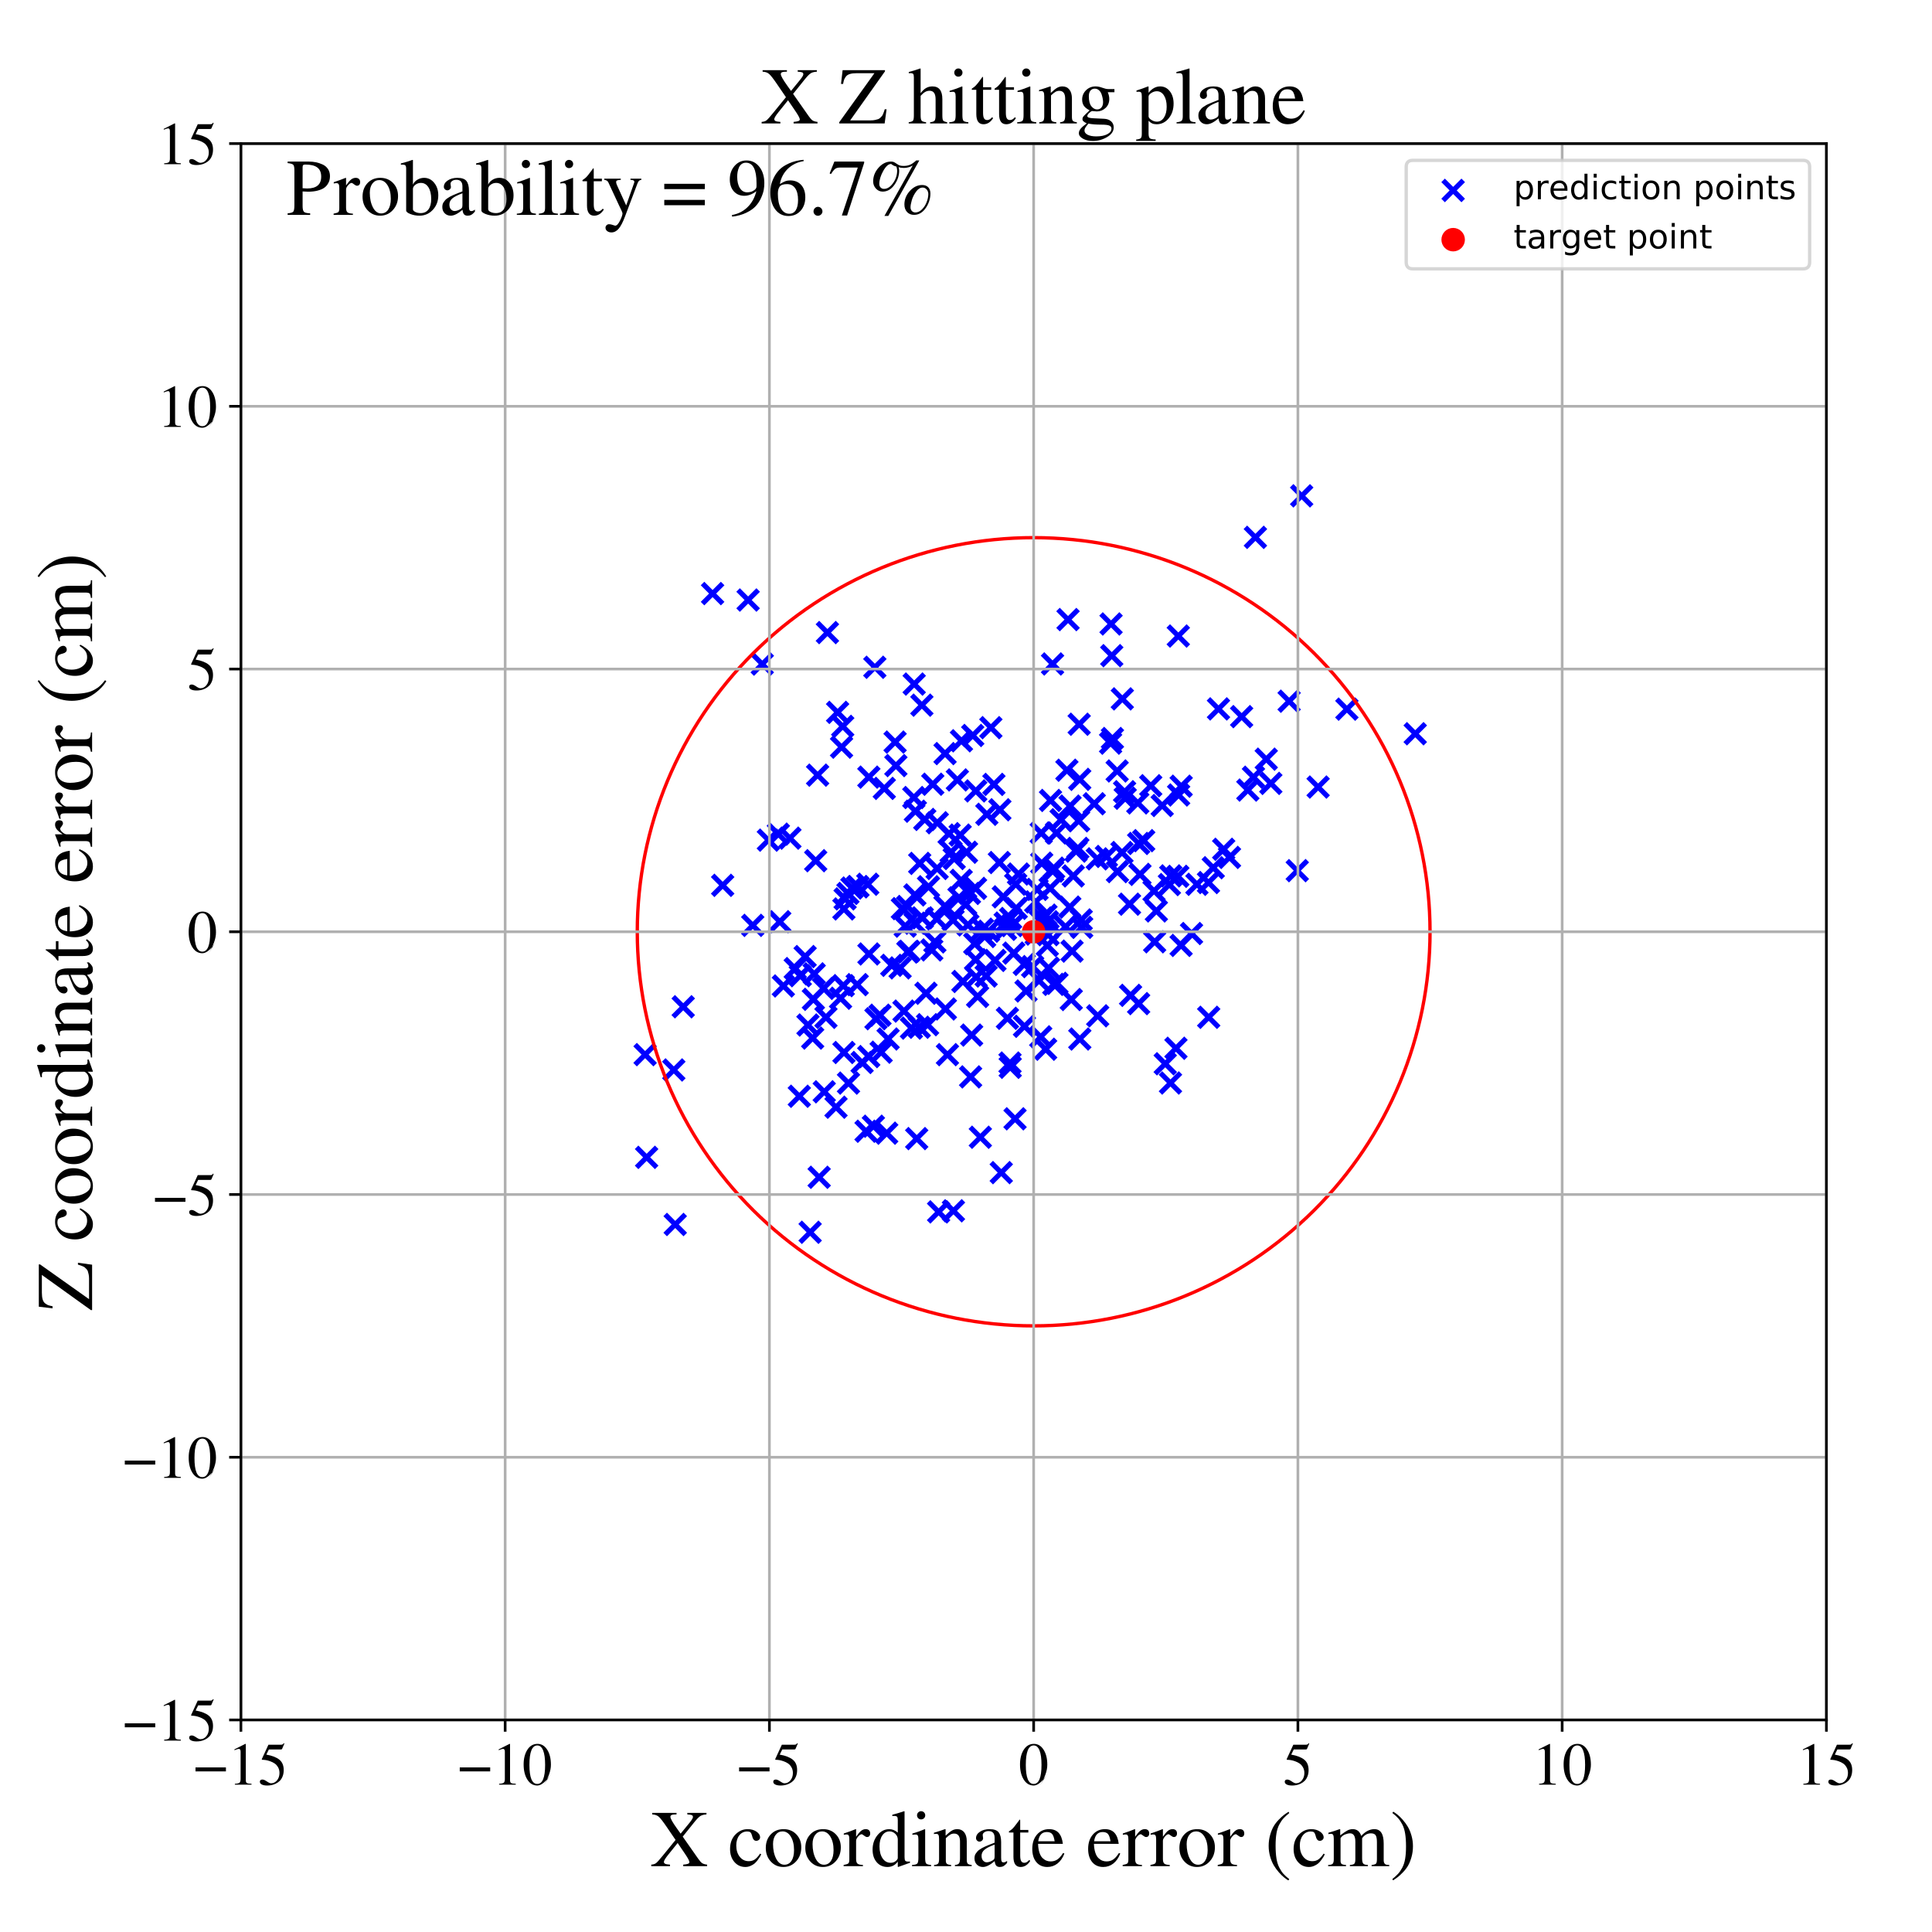 <?xml version="1.0" encoding="utf-8" standalone="no"?>
<!DOCTYPE svg PUBLIC "-//W3C//DTD SVG 1.1//EN"
  "http://www.w3.org/Graphics/SVG/1.1/DTD/svg11.dtd">
<!-- Created with matplotlib (https://matplotlib.org/) -->
<svg height="576pt" version="1.1" viewBox="0 0 576 576" width="576pt" xmlns="http://www.w3.org/2000/svg" xmlns:xlink="http://www.w3.org/1999/xlink">
 <defs>
  <style type="text/css">
*{stroke-linecap:butt;stroke-linejoin:round;}
  </style>
 </defs>
 <g id="figure_1">
  <g id="patch_1">
   <path d="M 0 576 
L 576 576 
L 576 0 
L 0 0 
z
" style="fill:#ffffff;"/>
  </g>
  <g id="axes_1">
   <g id="patch_2">
    <path d="M 71.822 512.784 
L 544.52 512.784 
L 544.52 42.802 
L 71.822 42.802 
z
" style="fill:#ffffff;"/>
   </g>
   <g id="PathCollection_1">
    <defs>
     <path d="M -3 3 
L 3 -3 
M -3 -3 
L 3 3 
" id="maec3ee6e42" style="stroke:#0000ff;stroke-width:1.5;"/>
    </defs>
    <g clip-path="url(#p7b373bb8a6)">
     <use style="fill:#0000ff;stroke:#0000ff;stroke-width:1.5;" x="240.883" xlink:href="#maec3ee6e42" y="305.594"/>
     <use style="fill:#0000ff;stroke:#0000ff;stroke-width:1.5;" x="258.203" xlink:href="#maec3ee6e42" y="337.263"/>
     <use style="fill:#0000ff;stroke:#0000ff;stroke-width:1.5;" x="260.822" xlink:href="#maec3ee6e42" y="198.941"/>
     <use style="fill:#0000ff;stroke:#0000ff;stroke-width:1.5;" x="281.847" xlink:href="#maec3ee6e42" y="300.814"/>
     <use style="fill:#0000ff;stroke:#0000ff;stroke-width:1.5;" x="374.286" xlink:href="#maec3ee6e42" y="160.206"/>
     <use style="fill:#0000ff;stroke:#0000ff;stroke-width:1.5;" x="302.62" xlink:href="#maec3ee6e42" y="333.557"/>
     <use style="fill:#0000ff;stroke:#0000ff;stroke-width:1.5;" x="282.961" xlink:href="#maec3ee6e42" y="248.542"/>
     <use style="fill:#0000ff;stroke:#0000ff;stroke-width:1.5;" x="281.723" xlink:href="#maec3ee6e42" y="270.152"/>
     <use style="fill:#0000ff;stroke:#0000ff;stroke-width:1.5;" x="249.245" xlink:href="#maec3ee6e42" y="330.098"/>
     <use style="fill:#0000ff;stroke:#0000ff;stroke-width:1.5;" x="314.181" xlink:href="#maec3ee6e42" y="293.473"/>
     <use style="fill:#0000ff;stroke:#0000ff;stroke-width:1.5;" x="251.416" xlink:href="#maec3ee6e42" y="293.857"/>
     <use style="fill:#0000ff;stroke:#0000ff;stroke-width:1.5;" x="344.241" xlink:href="#maec3ee6e42" y="280.783"/>
     <use style="fill:#0000ff;stroke:#0000ff;stroke-width:1.5;" x="305.376" xlink:href="#maec3ee6e42" y="287.52"/>
     <use style="fill:#0000ff;stroke:#0000ff;stroke-width:1.5;" x="242.283" xlink:href="#maec3ee6e42" y="309.486"/>
     <use style="fill:#0000ff;stroke:#0000ff;stroke-width:1.5;" x="319.017" xlink:href="#maec3ee6e42" y="240.32"/>
     <use style="fill:#0000ff;stroke:#0000ff;stroke-width:1.5;" x="276.071" xlink:href="#maec3ee6e42" y="296.129"/>
     <use style="fill:#0000ff;stroke:#0000ff;stroke-width:1.5;" x="250.601" xlink:href="#maec3ee6e42" y="297.607"/>
     <use style="fill:#0000ff;stroke:#0000ff;stroke-width:1.5;" x="344.053" xlink:href="#maec3ee6e42" y="265.63"/>
     <use style="fill:#0000ff;stroke:#0000ff;stroke-width:1.5;" x="293.559" xlink:href="#maec3ee6e42" y="279.214"/>
     <use style="fill:#0000ff;stroke:#0000ff;stroke-width:1.5;" x="377.517" xlink:href="#maec3ee6e42" y="226.336"/>
     <use style="fill:#0000ff;stroke:#0000ff;stroke-width:1.5;" x="286.648" xlink:href="#maec3ee6e42" y="220.855"/>
     <use style="fill:#0000ff;stroke:#0000ff;stroke-width:1.5;" x="329.86" xlink:href="#maec3ee6e42" y="255.34"/>
     <use style="fill:#0000ff;stroke:#0000ff;stroke-width:1.5;" x="245.522" xlink:href="#maec3ee6e42" y="294.669"/>
     <use style="fill:#0000ff;stroke:#0000ff;stroke-width:1.5;" x="271.006" xlink:href="#maec3ee6e42" y="283.61"/>
     <use style="fill:#0000ff;stroke:#0000ff;stroke-width:1.5;" x="350.592" xlink:href="#maec3ee6e42" y="312.525"/>
     <use style="fill:#0000ff;stroke:#0000ff;stroke-width:1.5;" x="299.111" xlink:href="#maec3ee6e42" y="267.381"/>
     <use style="fill:#0000ff;stroke:#0000ff;stroke-width:1.5;" x="384.337" xlink:href="#maec3ee6e42" y="209.054"/>
     <use style="fill:#0000ff;stroke:#0000ff;stroke-width:1.5;" x="302.251" xlink:href="#maec3ee6e42" y="284.154"/>
     <use style="fill:#0000ff;stroke:#0000ff;stroke-width:1.5;" x="277.797" xlink:href="#maec3ee6e42" y="283.208"/>
     <use style="fill:#0000ff;stroke:#0000ff;stroke-width:1.5;" x="245.738" xlink:href="#maec3ee6e42" y="325.506"/>
     <use style="fill:#0000ff;stroke:#0000ff;stroke-width:1.5;" x="313.802" xlink:href="#maec3ee6e42" y="197.95"/>
     <use style="fill:#0000ff;stroke:#0000ff;stroke-width:1.5;" x="333.066" xlink:href="#maec3ee6e42" y="229.852"/>
     <use style="fill:#0000ff;stroke:#0000ff;stroke-width:1.5;" x="331.455" xlink:href="#maec3ee6e42" y="195.48"/>
     <use style="fill:#0000ff;stroke:#0000ff;stroke-width:1.5;" x="318.425" xlink:href="#maec3ee6e42" y="184.717"/>
     <use style="fill:#0000ff;stroke:#0000ff;stroke-width:1.5;" x="241.536" xlink:href="#maec3ee6e42" y="367.384"/>
     <use style="fill:#0000ff;stroke:#0000ff;stroke-width:1.5;" x="310.664" xlink:href="#maec3ee6e42" y="273.685"/>
     <use style="fill:#0000ff;stroke:#0000ff;stroke-width:1.5;" x="212.45" xlink:href="#maec3ee6e42" y="176.966"/>
     <use style="fill:#0000ff;stroke:#0000ff;stroke-width:1.5;" x="301.123" xlink:href="#maec3ee6e42" y="316.931"/>
     <use style="fill:#0000ff;stroke:#0000ff;stroke-width:1.5;" x="278.716" xlink:href="#maec3ee6e42" y="280.82"/>
     <use style="fill:#0000ff;stroke:#0000ff;stroke-width:1.5;" x="321.907" xlink:href="#maec3ee6e42" y="232.354"/>
     <use style="fill:#0000ff;stroke:#0000ff;stroke-width:1.5;" x="265.867" xlink:href="#maec3ee6e42" y="287.8"/>
     <use style="fill:#0000ff;stroke:#0000ff;stroke-width:1.5;" x="270.575" xlink:href="#maec3ee6e42" y="270.254"/>
     <use style="fill:#0000ff;stroke:#0000ff;stroke-width:1.5;" x="279.296" xlink:href="#maec3ee6e42" y="273.959"/>
     <use style="fill:#0000ff;stroke:#0000ff;stroke-width:1.5;" x="251.614" xlink:href="#maec3ee6e42" y="313.784"/>
     <use style="fill:#0000ff;stroke:#0000ff;stroke-width:1.5;" x="322.355" xlink:href="#maec3ee6e42" y="274.272"/>
     <use style="fill:#0000ff;stroke:#0000ff;stroke-width:1.5;" x="244.222" xlink:href="#maec3ee6e42" y="350.99"/>
     <use style="fill:#0000ff;stroke:#0000ff;stroke-width:1.5;" x="309.776" xlink:href="#maec3ee6e42" y="292.359"/>
     <use style="fill:#0000ff;stroke:#0000ff;stroke-width:1.5;" x="326.235" xlink:href="#maec3ee6e42" y="239.629"/>
     <use style="fill:#0000ff;stroke:#0000ff;stroke-width:1.5;" x="334.5" xlink:href="#maec3ee6e42" y="254.166"/>
     <use style="fill:#0000ff;stroke:#0000ff;stroke-width:1.5;" x="255.785" xlink:href="#maec3ee6e42" y="264.356"/>
     <use style="fill:#0000ff;stroke:#0000ff;stroke-width:1.5;" x="321.343" xlink:href="#maec3ee6e42" y="252.933"/>
     <use style="fill:#0000ff;stroke:#0000ff;stroke-width:1.5;" x="289.031" xlink:href="#maec3ee6e42" y="266.37"/>
     <use style="fill:#0000ff;stroke:#0000ff;stroke-width:1.5;" x="334.603" xlink:href="#maec3ee6e42" y="208.359"/>
     <use style="fill:#0000ff;stroke:#0000ff;stroke-width:1.5;" x="284.251" xlink:href="#maec3ee6e42" y="360.988"/>
     <use style="fill:#0000ff;stroke:#0000ff;stroke-width:1.5;" x="288.154" xlink:href="#maec3ee6e42" y="254.081"/>
     <use style="fill:#0000ff;stroke:#0000ff;stroke-width:1.5;" x="274.198" xlink:href="#maec3ee6e42" y="257.408"/>
     <use style="fill:#0000ff;stroke:#0000ff;stroke-width:1.5;" x="343.078" xlink:href="#maec3ee6e42" y="234.252"/>
     <use style="fill:#0000ff;stroke:#0000ff;stroke-width:1.5;" x="313.075" xlink:href="#maec3ee6e42" y="264.827"/>
     <use style="fill:#0000ff;stroke:#0000ff;stroke-width:1.5;" x="290.85" xlink:href="#maec3ee6e42" y="264.856"/>
     <use style="fill:#0000ff;stroke:#0000ff;stroke-width:1.5;" x="275.705" xlink:href="#maec3ee6e42" y="244.305"/>
     <use style="fill:#0000ff;stroke:#0000ff;stroke-width:1.5;" x="250.899" xlink:href="#maec3ee6e42" y="222.756"/>
     <use style="fill:#0000ff;stroke:#0000ff;stroke-width:1.5;" x="279.838" xlink:href="#maec3ee6e42" y="361.308"/>
     <use style="fill:#0000ff;stroke:#0000ff;stroke-width:1.5;" x="311.834" xlink:href="#maec3ee6e42" y="272.832"/>
     <use style="fill:#0000ff;stroke:#0000ff;stroke-width:1.5;" x="283.555" xlink:href="#maec3ee6e42" y="254.027"/>
     <use style="fill:#0000ff;stroke:#0000ff;stroke-width:1.5;" x="269.879" xlink:href="#maec3ee6e42" y="276.12"/>
     <use style="fill:#0000ff;stroke:#0000ff;stroke-width:1.5;" x="290.857" xlink:href="#maec3ee6e42" y="286.106"/>
     <use style="fill:#0000ff;stroke:#0000ff;stroke-width:1.5;" x="339.466" xlink:href="#maec3ee6e42" y="299.21"/>
     <use style="fill:#0000ff;stroke:#0000ff;stroke-width:1.5;" x="242.744" xlink:href="#maec3ee6e42" y="290.348"/>
     <use style="fill:#0000ff;stroke:#0000ff;stroke-width:1.5;" x="299.68" xlink:href="#maec3ee6e42" y="275.198"/>
     <use style="fill:#0000ff;stroke:#0000ff;stroke-width:1.5;" x="356.846" xlink:href="#maec3ee6e42" y="263.641"/>
     <use style="fill:#0000ff;stroke:#0000ff;stroke-width:1.5;" x="336.75" xlink:href="#maec3ee6e42" y="269.569"/>
     <use style="fill:#0000ff;stroke:#0000ff;stroke-width:1.5;" x="233.549" xlink:href="#maec3ee6e42" y="293.946"/>
     <use style="fill:#0000ff;stroke:#0000ff;stroke-width:1.5;" x="316.351" xlink:href="#maec3ee6e42" y="244.39"/>
     <use style="fill:#0000ff;stroke:#0000ff;stroke-width:1.5;" x="366.554" xlink:href="#maec3ee6e42" y="255.625"/>
     <use style="fill:#0000ff;stroke:#0000ff;stroke-width:1.5;" x="373.702" xlink:href="#maec3ee6e42" y="231.716"/>
     <use style="fill:#0000ff;stroke:#0000ff;stroke-width:1.5;" x="300.353" xlink:href="#maec3ee6e42" y="303.593"/>
     <use style="fill:#0000ff;stroke:#0000ff;stroke-width:1.5;" x="346.494" xlink:href="#maec3ee6e42" y="240.153"/>
     <use style="fill:#0000ff;stroke:#0000ff;stroke-width:1.5;" x="223.043" xlink:href="#maec3ee6e42" y="178.892"/>
     <use style="fill:#0000ff;stroke:#0000ff;stroke-width:1.5;" x="260.389" xlink:href="#maec3ee6e42" y="335.769"/>
     <use style="fill:#0000ff;stroke:#0000ff;stroke-width:1.5;" x="311.741" xlink:href="#maec3ee6e42" y="312.815"/>
     <use style="fill:#0000ff;stroke:#0000ff;stroke-width:1.5;" x="315.113" xlink:href="#maec3ee6e42" y="293.172"/>
     <use style="fill:#0000ff;stroke:#0000ff;stroke-width:1.5;" x="333.157" xlink:href="#maec3ee6e42" y="259.859"/>
     <use style="fill:#0000ff;stroke:#0000ff;stroke-width:1.5;" x="279.391" xlink:href="#maec3ee6e42" y="258.923"/>
     <use style="fill:#0000ff;stroke:#0000ff;stroke-width:1.5;" x="246.244" xlink:href="#maec3ee6e42" y="303.307"/>
     <use style="fill:#0000ff;stroke:#0000ff;stroke-width:1.5;" x="294.724" xlink:href="#maec3ee6e42" y="277.626"/>
     <use style="fill:#0000ff;stroke:#0000ff;stroke-width:1.5;" x="352.157" xlink:href="#maec3ee6e42" y="234.4"/>
     <use style="fill:#0000ff;stroke:#0000ff;stroke-width:1.5;" x="289.376" xlink:href="#maec3ee6e42" y="321.061"/>
     <use style="fill:#0000ff;stroke:#0000ff;stroke-width:1.5;" x="267.092" xlink:href="#maec3ee6e42" y="228.25"/>
     <use style="fill:#0000ff;stroke:#0000ff;stroke-width:1.5;" x="251.244" xlink:href="#maec3ee6e42" y="216.559"/>
     <use style="fill:#0000ff;stroke:#0000ff;stroke-width:1.5;" x="252.968" xlink:href="#maec3ee6e42" y="322.909"/>
     <use style="fill:#0000ff;stroke:#0000ff;stroke-width:1.5;" x="295.411" xlink:href="#maec3ee6e42" y="216.946"/>
     <use style="fill:#0000ff;stroke:#0000ff;stroke-width:1.5;" x="318.942" xlink:href="#maec3ee6e42" y="270.437"/>
     <use style="fill:#0000ff;stroke:#0000ff;stroke-width:1.5;" x="301.294" xlink:href="#maec3ee6e42" y="273.83"/>
     <use style="fill:#0000ff;stroke:#0000ff;stroke-width:1.5;" x="351.156" xlink:href="#maec3ee6e42" y="261.267"/>
     <use style="fill:#0000ff;stroke:#0000ff;stroke-width:1.5;" x="276.546" xlink:href="#maec3ee6e42" y="305.496"/>
     <use style="fill:#0000ff;stroke:#0000ff;stroke-width:1.5;" x="259.037" xlink:href="#maec3ee6e42" y="231.692"/>
     <use style="fill:#0000ff;stroke:#0000ff;stroke-width:1.5;" x="257.026" xlink:href="#maec3ee6e42" y="316.76"/>
     <use style="fill:#0000ff;stroke:#0000ff;stroke-width:1.5;" x="317.654" xlink:href="#maec3ee6e42" y="276.336"/>
     <use style="fill:#0000ff;stroke:#0000ff;stroke-width:1.5;" x="340.983" xlink:href="#maec3ee6e42" y="250.63"/>
     <use style="fill:#0000ff;stroke:#0000ff;stroke-width:1.5;" x="378.876" xlink:href="#maec3ee6e42" y="233.558"/>
     <use style="fill:#0000ff;stroke:#0000ff;stroke-width:1.5;" x="307.866" xlink:href="#maec3ee6e42" y="288.183"/>
     <use style="fill:#0000ff;stroke:#0000ff;stroke-width:1.5;" x="270.67" xlink:href="#maec3ee6e42" y="283.836"/>
     <use style="fill:#0000ff;stroke:#0000ff;stroke-width:1.5;" x="288.568" xlink:href="#maec3ee6e42" y="275.754"/>
     <use style="fill:#0000ff;stroke:#0000ff;stroke-width:1.5;" x="321.582" xlink:href="#maec3ee6e42" y="244.709"/>
     <use style="fill:#0000ff;stroke:#0000ff;stroke-width:1.5;" x="276.823" xlink:href="#maec3ee6e42" y="264.378"/>
     <use style="fill:#0000ff;stroke:#0000ff;stroke-width:1.5;" x="360.291" xlink:href="#maec3ee6e42" y="263.121"/>
     <use style="fill:#0000ff;stroke:#0000ff;stroke-width:1.5;" x="229.081" xlink:href="#maec3ee6e42" y="250.476"/>
     <use style="fill:#0000ff;stroke:#0000ff;stroke-width:1.5;" x="327.141" xlink:href="#maec3ee6e42" y="256.055"/>
     <use style="fill:#0000ff;stroke:#0000ff;stroke-width:1.5;" x="312.606" xlink:href="#maec3ee6e42" y="288.633"/>
     <use style="fill:#0000ff;stroke:#0000ff;stroke-width:1.5;" x="303.65" xlink:href="#maec3ee6e42" y="260.58"/>
     <use style="fill:#0000ff;stroke:#0000ff;stroke-width:1.5;" x="370.179" xlink:href="#maec3ee6e42" y="213.656"/>
     <use style="fill:#0000ff;stroke:#0000ff;stroke-width:1.5;" x="251.594" xlink:href="#maec3ee6e42" y="270.989"/>
     <use style="fill:#0000ff;stroke:#0000ff;stroke-width:1.5;" x="253.984" xlink:href="#maec3ee6e42" y="264.753"/>
     <use style="fill:#0000ff;stroke:#0000ff;stroke-width:1.5;" x="259.001" xlink:href="#maec3ee6e42" y="315.003"/>
     <use style="fill:#0000ff;stroke:#0000ff;stroke-width:1.5;" x="243.192" xlink:href="#maec3ee6e42" y="256.605"/>
     <use style="fill:#0000ff;stroke:#0000ff;stroke-width:1.5;" x="240.039" xlink:href="#maec3ee6e42" y="285.188"/>
     <use style="fill:#0000ff;stroke:#0000ff;stroke-width:1.5;" x="192.336" xlink:href="#maec3ee6e42" y="314.421"/>
     <use style="fill:#0000ff;stroke:#0000ff;stroke-width:1.5;" x="284.137" xlink:href="#maec3ee6e42" y="274.315"/>
     <use style="fill:#0000ff;stroke:#0000ff;stroke-width:1.5;" x="421.933" xlink:href="#maec3ee6e42" y="218.756"/>
     <use style="fill:#0000ff;stroke:#0000ff;stroke-width:1.5;" x="272.442" xlink:href="#maec3ee6e42" y="237.772"/>
     <use style="fill:#0000ff;stroke:#0000ff;stroke-width:1.5;" x="249.723" xlink:href="#maec3ee6e42" y="212.379"/>
     <use style="fill:#0000ff;stroke:#0000ff;stroke-width:1.5;" x="289.683" xlink:href="#maec3ee6e42" y="308.596"/>
     <use style="fill:#0000ff;stroke:#0000ff;stroke-width:1.5;" x="308.91" xlink:href="#maec3ee6e42" y="278.478"/>
     <use style="fill:#0000ff;stroke:#0000ff;stroke-width:1.5;" x="392.981" xlink:href="#maec3ee6e42" y="234.647"/>
     <use style="fill:#0000ff;stroke:#0000ff;stroke-width:1.5;" x="282.468" xlink:href="#maec3ee6e42" y="314.429"/>
     <use style="fill:#0000ff;stroke:#0000ff;stroke-width:1.5;" x="319.618" xlink:href="#maec3ee6e42" y="283.564"/>
     <use style="fill:#0000ff;stroke:#0000ff;stroke-width:1.5;" x="321.743" xlink:href="#maec3ee6e42" y="215.923"/>
     <use style="fill:#0000ff;stroke:#0000ff;stroke-width:1.5;" x="312.247" xlink:href="#maec3ee6e42" y="281.873"/>
     <use style="fill:#0000ff;stroke:#0000ff;stroke-width:1.5;" x="309.183" xlink:href="#maec3ee6e42" y="265.157"/>
     <use style="fill:#0000ff;stroke:#0000ff;stroke-width:1.5;" x="335.283" xlink:href="#maec3ee6e42" y="236.035"/>
     <use style="fill:#0000ff;stroke:#0000ff;stroke-width:1.5;" x="203.695" xlink:href="#maec3ee6e42" y="300.156"/>
     <use style="fill:#0000ff;stroke:#0000ff;stroke-width:1.5;" x="313.195" xlink:href="#maec3ee6e42" y="238.64"/>
     <use style="fill:#0000ff;stroke:#0000ff;stroke-width:1.5;" x="294.003" xlink:href="#maec3ee6e42" y="290.995"/>
     <use style="fill:#0000ff;stroke:#0000ff;stroke-width:1.5;" x="266.861" xlink:href="#maec3ee6e42" y="221.237"/>
     <use style="fill:#0000ff;stroke:#0000ff;stroke-width:1.5;" x="227.26" xlink:href="#maec3ee6e42" y="197.987"/>
     <use style="fill:#0000ff;stroke:#0000ff;stroke-width:1.5;" x="292.928" xlink:href="#maec3ee6e42" y="277.026"/>
     <use style="fill:#0000ff;stroke:#0000ff;stroke-width:1.5;" x="290.911" xlink:href="#maec3ee6e42" y="235.796"/>
     <use style="fill:#0000ff;stroke:#0000ff;stroke-width:1.5;" x="331.655" xlink:href="#maec3ee6e42" y="220.173"/>
     <use style="fill:#0000ff;stroke:#0000ff;stroke-width:1.5;" x="310.283" xlink:href="#maec3ee6e42" y="309.12"/>
     <use style="fill:#0000ff;stroke:#0000ff;stroke-width:1.5;" x="237.091" xlink:href="#maec3ee6e42" y="288.766"/>
     <use style="fill:#0000ff;stroke:#0000ff;stroke-width:1.5;" x="238.592" xlink:href="#maec3ee6e42" y="290.892"/>
     <use style="fill:#0000ff;stroke:#0000ff;stroke-width:1.5;" x="215.457" xlink:href="#maec3ee6e42" y="263.951"/>
     <use style="fill:#0000ff;stroke:#0000ff;stroke-width:1.5;" x="279.44" xlink:href="#maec3ee6e42" y="245.29"/>
     <use style="fill:#0000ff;stroke:#0000ff;stroke-width:1.5;" x="235.502" xlink:href="#maec3ee6e42" y="249.882"/>
     <use style="fill:#0000ff;stroke:#0000ff;stroke-width:1.5;" x="264.778" xlink:href="#maec3ee6e42" y="309.764"/>
     <use style="fill:#0000ff;stroke:#0000ff;stroke-width:1.5;" x="298.096" xlink:href="#maec3ee6e42" y="241.425"/>
     <use style="fill:#0000ff;stroke:#0000ff;stroke-width:1.5;" x="310.421" xlink:href="#maec3ee6e42" y="248.343"/>
     <use style="fill:#0000ff;stroke:#0000ff;stroke-width:1.5;" x="287.909" xlink:href="#maec3ee6e42" y="269.695"/>
     <use style="fill:#0000ff;stroke:#0000ff;stroke-width:1.5;" x="386.762" xlink:href="#maec3ee6e42" y="259.573"/>
     <use style="fill:#0000ff;stroke:#0000ff;stroke-width:1.5;" x="355.241" xlink:href="#maec3ee6e42" y="278.319"/>
     <use style="fill:#0000ff;stroke:#0000ff;stroke-width:1.5;" x="291.023" xlink:href="#maec3ee6e42" y="291.307"/>
     <use style="fill:#0000ff;stroke:#0000ff;stroke-width:1.5;" x="364.829" xlink:href="#maec3ee6e42" y="253.205"/>
     <use style="fill:#0000ff;stroke:#0000ff;stroke-width:1.5;" x="287.07" xlink:href="#maec3ee6e42" y="292.613"/>
     <use style="fill:#0000ff;stroke:#0000ff;stroke-width:1.5;" x="308.782" xlink:href="#maec3ee6e42" y="268.895"/>
     <use style="fill:#0000ff;stroke:#0000ff;stroke-width:1.5;" x="258.718" xlink:href="#maec3ee6e42" y="263.625"/>
     <use style="fill:#0000ff;stroke:#0000ff;stroke-width:1.5;" x="297.952" xlink:href="#maec3ee6e42" y="257.15"/>
     <use style="fill:#0000ff;stroke:#0000ff;stroke-width:1.5;" x="310.573" xlink:href="#maec3ee6e42" y="257.339"/>
     <use style="fill:#0000ff;stroke:#0000ff;stroke-width:1.5;" x="292.278" xlink:href="#maec3ee6e42" y="339.055"/>
     <use style="fill:#0000ff;stroke:#0000ff;stroke-width:1.5;" x="388.08" xlink:href="#maec3ee6e42" y="147.828"/>
     <use style="fill:#0000ff;stroke:#0000ff;stroke-width:1.5;" x="348.638" xlink:href="#maec3ee6e42" y="263.723"/>
     <use style="fill:#0000ff;stroke:#0000ff;stroke-width:1.5;" x="296.322" xlink:href="#maec3ee6e42" y="233.859"/>
     <use style="fill:#0000ff;stroke:#0000ff;stroke-width:1.5;" x="272.553" xlink:href="#maec3ee6e42" y="203.944"/>
     <use style="fill:#0000ff;stroke:#0000ff;stroke-width:1.5;" x="278.097" xlink:href="#maec3ee6e42" y="233.81"/>
     <use style="fill:#0000ff;stroke:#0000ff;stroke-width:1.5;" x="372.028" xlink:href="#maec3ee6e42" y="235.547"/>
     <use style="fill:#0000ff;stroke:#0000ff;stroke-width:1.5;" x="299.769" xlink:href="#maec3ee6e42" y="277.07"/>
     <use style="fill:#0000ff;stroke:#0000ff;stroke-width:1.5;" x="285.908" xlink:href="#maec3ee6e42" y="267.67"/>
     <use style="fill:#0000ff;stroke:#0000ff;stroke-width:1.5;" x="291.464" xlink:href="#maec3ee6e42" y="297.084"/>
     <use style="fill:#0000ff;stroke:#0000ff;stroke-width:1.5;" x="264.359" xlink:href="#maec3ee6e42" y="337.841"/>
     <use style="fill:#0000ff;stroke:#0000ff;stroke-width:1.5;" x="284.483" xlink:href="#maec3ee6e42" y="255.961"/>
     <use style="fill:#0000ff;stroke:#0000ff;stroke-width:1.5;" x="360.356" xlink:href="#maec3ee6e42" y="303.294"/>
     <use style="fill:#0000ff;stroke:#0000ff;stroke-width:1.5;" x="312.327" xlink:href="#maec3ee6e42" y="274.803"/>
     <use style="fill:#0000ff;stroke:#0000ff;stroke-width:1.5;" x="290.609" xlink:href="#maec3ee6e42" y="281.35"/>
     <use style="fill:#0000ff;stroke:#0000ff;stroke-width:1.5;" x="313.844" xlink:href="#maec3ee6e42" y="259.697"/>
     <use style="fill:#0000ff;stroke:#0000ff;stroke-width:1.5;" x="312.465" xlink:href="#maec3ee6e42" y="278.664"/>
     <use style="fill:#0000ff;stroke:#0000ff;stroke-width:1.5;" x="251.959" xlink:href="#maec3ee6e42" y="267.99"/>
     <use style="fill:#0000ff;stroke:#0000ff;stroke-width:1.5;" x="344.755" xlink:href="#maec3ee6e42" y="271.583"/>
     <use style="fill:#0000ff;stroke:#0000ff;stroke-width:1.5;" x="274.844" xlink:href="#maec3ee6e42" y="210.237"/>
     <use style="fill:#0000ff;stroke:#0000ff;stroke-width:1.5;" x="339.474" xlink:href="#maec3ee6e42" y="251.467"/>
     <use style="fill:#0000ff;stroke:#0000ff;stroke-width:1.5;" x="200.888" xlink:href="#maec3ee6e42" y="318.994"/>
     <use style="fill:#0000ff;stroke:#0000ff;stroke-width:1.5;" x="351.391" xlink:href="#maec3ee6e42" y="237.014"/>
     <use style="fill:#0000ff;stroke:#0000ff;stroke-width:1.5;" x="352.135" xlink:href="#maec3ee6e42" y="281.863"/>
     <use style="fill:#0000ff;stroke:#0000ff;stroke-width:1.5;" x="294.216" xlink:href="#maec3ee6e42" y="242.772"/>
     <use style="fill:#0000ff;stroke:#0000ff;stroke-width:1.5;" x="272.762" xlink:href="#maec3ee6e42" y="266.813"/>
     <use style="fill:#0000ff;stroke:#0000ff;stroke-width:1.5;" x="327.265" xlink:href="#maec3ee6e42" y="302.853"/>
     <use style="fill:#0000ff;stroke:#0000ff;stroke-width:1.5;" x="339.218" xlink:href="#maec3ee6e42" y="239.379"/>
     <use style="fill:#0000ff;stroke:#0000ff;stroke-width:1.5;" x="318.08" xlink:href="#maec3ee6e42" y="229.631"/>
     <use style="fill:#0000ff;stroke:#0000ff;stroke-width:1.5;" x="302.967" xlink:href="#maec3ee6e42" y="270.818"/>
     <use style="fill:#0000ff;stroke:#0000ff;stroke-width:1.5;" x="298.518" xlink:href="#maec3ee6e42" y="349.602"/>
     <use style="fill:#0000ff;stroke:#0000ff;stroke-width:1.5;" x="255.565" xlink:href="#maec3ee6e42" y="293.554"/>
     <use style="fill:#0000ff;stroke:#0000ff;stroke-width:1.5;" x="273.303" xlink:href="#maec3ee6e42" y="339.455"/>
     <use style="fill:#0000ff;stroke:#0000ff;stroke-width:1.5;" x="302.819" xlink:href="#maec3ee6e42" y="263.617"/>
     <use style="fill:#0000ff;stroke:#0000ff;stroke-width:1.5;" x="351.296" xlink:href="#maec3ee6e42" y="189.626"/>
     <use style="fill:#0000ff;stroke:#0000ff;stroke-width:1.5;" x="331.247" xlink:href="#maec3ee6e42" y="186.027"/>
     <use style="fill:#0000ff;stroke:#0000ff;stroke-width:1.5;" x="269.505" xlink:href="#maec3ee6e42" y="301.443"/>
     <use style="fill:#0000ff;stroke:#0000ff;stroke-width:1.5;" x="305.9" xlink:href="#maec3ee6e42" y="295.453"/>
     <use style="fill:#0000ff;stroke:#0000ff;stroke-width:1.5;" x="271.736" xlink:href="#maec3ee6e42" y="306.515"/>
     <use style="fill:#0000ff;stroke:#0000ff;stroke-width:1.5;" x="339.864" xlink:href="#maec3ee6e42" y="260.683"/>
     <use style="fill:#0000ff;stroke:#0000ff;stroke-width:1.5;" x="238.308" xlink:href="#maec3ee6e42" y="326.835"/>
     <use style="fill:#0000ff;stroke:#0000ff;stroke-width:1.5;" x="331.109" xlink:href="#maec3ee6e42" y="221.558"/>
     <use style="fill:#0000ff;stroke:#0000ff;stroke-width:1.5;" x="286.258" xlink:href="#maec3ee6e42" y="248.969"/>
     <use style="fill:#0000ff;stroke:#0000ff;stroke-width:1.5;" x="232.472" xlink:href="#maec3ee6e42" y="274.797"/>
     <use style="fill:#0000ff;stroke:#0000ff;stroke-width:1.5;" x="314.977" xlink:href="#maec3ee6e42" y="248.328"/>
     <use style="fill:#0000ff;stroke:#0000ff;stroke-width:1.5;" x="272.905" xlink:href="#maec3ee6e42" y="241.848"/>
     <use style="fill:#0000ff;stroke:#0000ff;stroke-width:1.5;" x="319.98" xlink:href="#maec3ee6e42" y="261.151"/>
     <use style="fill:#0000ff;stroke:#0000ff;stroke-width:1.5;" x="314.135" xlink:href="#maec3ee6e42" y="258.821"/>
     <use style="fill:#0000ff;stroke:#0000ff;stroke-width:1.5;" x="268.355" xlink:href="#maec3ee6e42" y="288.568"/>
     <use style="fill:#0000ff;stroke:#0000ff;stroke-width:1.5;" x="246.687" xlink:href="#maec3ee6e42" y="188.595"/>
     <use style="fill:#0000ff;stroke:#0000ff;stroke-width:1.5;" x="285.428" xlink:href="#maec3ee6e42" y="232.525"/>
     <use style="fill:#0000ff;stroke:#0000ff;stroke-width:1.5;" x="262.702" xlink:href="#maec3ee6e42" y="313.7"/>
     <use style="fill:#0000ff;stroke:#0000ff;stroke-width:1.5;" x="322.495" xlink:href="#maec3ee6e42" y="276.462"/>
     <use style="fill:#0000ff;stroke:#0000ff;stroke-width:1.5;" x="274.072" xlink:href="#maec3ee6e42" y="306.261"/>
     <use style="fill:#0000ff;stroke:#0000ff;stroke-width:1.5;" x="347.399" xlink:href="#maec3ee6e42" y="317.145"/>
     <use style="fill:#0000ff;stroke:#0000ff;stroke-width:1.5;" x="361.721" xlink:href="#maec3ee6e42" y="258.698"/>
     <use style="fill:#0000ff;stroke:#0000ff;stroke-width:1.5;" x="242.5" xlink:href="#maec3ee6e42" y="297.94"/>
     <use style="fill:#0000ff;stroke:#0000ff;stroke-width:1.5;" x="281.754" xlink:href="#maec3ee6e42" y="224.672"/>
     <use style="fill:#0000ff;stroke:#0000ff;stroke-width:1.5;" x="301.705" xlink:href="#maec3ee6e42" y="275.955"/>
     <use style="fill:#0000ff;stroke:#0000ff;stroke-width:1.5;" x="261.154" xlink:href="#maec3ee6e42" y="303.716"/>
     <use style="fill:#0000ff;stroke:#0000ff;stroke-width:1.5;" x="262.362" xlink:href="#maec3ee6e42" y="302.669"/>
     <use style="fill:#0000ff;stroke:#0000ff;stroke-width:1.5;" x="310.132" xlink:href="#maec3ee6e42" y="274.585"/>
     <use style="fill:#0000ff;stroke:#0000ff;stroke-width:1.5;" x="349.048" xlink:href="#maec3ee6e42" y="261.132"/>
     <use style="fill:#0000ff;stroke:#0000ff;stroke-width:1.5;" x="363.276" xlink:href="#maec3ee6e42" y="211.35"/>
     <use style="fill:#0000ff;stroke:#0000ff;stroke-width:1.5;" x="252.807" xlink:href="#maec3ee6e42" y="266.364"/>
     <use style="fill:#0000ff;stroke:#0000ff;stroke-width:1.5;" x="319.386" xlink:href="#maec3ee6e42" y="297.993"/>
     <use style="fill:#0000ff;stroke:#0000ff;stroke-width:1.5;" x="263.639" xlink:href="#maec3ee6e42" y="235.047"/>
     <use style="fill:#0000ff;stroke:#0000ff;stroke-width:1.5;" x="301.183" xlink:href="#maec3ee6e42" y="318.203"/>
     <use style="fill:#0000ff;stroke:#0000ff;stroke-width:1.5;" x="337.069" xlink:href="#maec3ee6e42" y="296.749"/>
     <use style="fill:#0000ff;stroke:#0000ff;stroke-width:1.5;" x="224.422" xlink:href="#maec3ee6e42" y="275.884"/>
     <use style="fill:#0000ff;stroke:#0000ff;stroke-width:1.5;" x="259.057" xlink:href="#maec3ee6e42" y="284.412"/>
     <use style="fill:#0000ff;stroke:#0000ff;stroke-width:1.5;" x="296.639" xlink:href="#maec3ee6e42" y="286.336"/>
     <use style="fill:#0000ff;stroke:#0000ff;stroke-width:1.5;" x="335.472" xlink:href="#maec3ee6e42" y="237.983"/>
     <use style="fill:#0000ff;stroke:#0000ff;stroke-width:1.5;" x="232.056" xlink:href="#maec3ee6e42" y="248.69"/>
     <use style="fill:#0000ff;stroke:#0000ff;stroke-width:1.5;" x="269.025" xlink:href="#maec3ee6e42" y="270.893"/>
     <use style="fill:#0000ff;stroke:#0000ff;stroke-width:1.5;" x="243.763" xlink:href="#maec3ee6e42" y="231.098"/>
     <use style="fill:#0000ff;stroke:#0000ff;stroke-width:1.5;" x="192.784" xlink:href="#maec3ee6e42" y="345.048"/>
     <use style="fill:#0000ff;stroke:#0000ff;stroke-width:1.5;" x="255.679" xlink:href="#maec3ee6e42" y="264.354"/>
     <use style="fill:#0000ff;stroke:#0000ff;stroke-width:1.5;" x="321.928" xlink:href="#maec3ee6e42" y="309.771"/>
     <use style="fill:#0000ff;stroke:#0000ff;stroke-width:1.5;" x="290.005" xlink:href="#maec3ee6e42" y="219.271"/>
     <use style="fill:#0000ff;stroke:#0000ff;stroke-width:1.5;" x="274.973" xlink:href="#maec3ee6e42" y="273.65"/>
     <use style="fill:#0000ff;stroke:#0000ff;stroke-width:1.5;" x="401.558" xlink:href="#maec3ee6e42" y="211.421"/>
     <use style="fill:#0000ff;stroke:#0000ff;stroke-width:1.5;" x="320.815" xlink:href="#maec3ee6e42" y="253.756"/>
     <use style="fill:#0000ff;stroke:#0000ff;stroke-width:1.5;" x="201.311" xlink:href="#maec3ee6e42" y="365.059"/>
     <use style="fill:#0000ff;stroke:#0000ff;stroke-width:1.5;" x="348.964" xlink:href="#maec3ee6e42" y="322.883"/>
     <use style="fill:#0000ff;stroke:#0000ff;stroke-width:1.5;" x="272.837" xlink:href="#maec3ee6e42" y="275.227"/>
     <use style="fill:#0000ff;stroke:#0000ff;stroke-width:1.5;" x="286.568" xlink:href="#maec3ee6e42" y="262.459"/>
     <use style="fill:#0000ff;stroke:#0000ff;stroke-width:1.5;" x="305.433" xlink:href="#maec3ee6e42" y="305.984"/>
    </g>
   </g>
   <g id="PathCollection_2">
    <defs>
     <path d="M 0 3 
C 0.796 3 1.559 2.684 2.121 2.121 
C 2.684 1.559 3 0.796 3 0 
C 3 -0.796 2.684 -1.559 2.121 -2.121 
C 1.559 -2.684 0.796 -3 0 -3 
C -0.796 -3 -1.559 -2.684 -2.121 -2.121 
C -2.684 -1.559 -3 -0.796 -3 0 
C -3 0.796 -2.684 1.559 -2.121 2.121 
C -1.559 2.684 -0.796 3 0 3 
z
" id="m0314bd941f" style="stroke:#ff0000;"/>
    </defs>
    <g clip-path="url(#p7b373bb8a6)">
     <use style="fill:#ff0000;stroke:#ff0000;" x="308.171" xlink:href="#m0314bd941f" y="277.793"/>
    </g>
   </g>
   <g id="patch_3">
    <path clip-path="url(#p7b373bb8a6)" d="M 308.171 395.288 
C 339.511 395.288 369.572 382.908 391.733 360.875 
C 413.894 338.841 426.346 308.953 426.346 277.793 
C 426.346 246.633 413.894 216.745 391.733 194.711 
C 369.572 172.677 339.511 160.297 308.171 160.297 
C 276.831 160.297 246.77 172.677 224.609 194.711 
C 202.448 216.745 189.997 246.633 189.997 277.793 
C 189.997 308.953 202.448 338.841 224.609 360.875 
C 246.77 382.908 276.831 395.288 308.171 395.288 
z
" style="fill:none;stroke:#ff0000;stroke-linejoin:miter;"/>
   </g>
   <g id="matplotlib.axis_1">
    <g id="xtick_1">
     <g id="line2d_1">
      <path clip-path="url(#p7b373bb8a6)" d="M 71.822 512.784 
L 71.822 42.802 
" style="fill:none;stroke:#b0b0b0;stroke-linecap:square;stroke-width:0.8;"/>
     </g>
     <g id="line2d_2">
      <defs>
       <path d="M 0 0 
L 0 3.5 
" id="m0ed545768c" style="stroke:#000000;stroke-width:0.8;"/>
      </defs>
      <g>
       <use style="stroke:#000000;stroke-width:0.8;" x="71.822" xlink:href="#m0ed545768c" y="512.784"/>
      </g>
     </g>
     <g id="text_1">
      <!-- −15 -->
      <defs>
       <path d="M 3 22 
L 3 28.594 
L 53.406 28.594 
L 53.406 22 
z
" id="FreeSerif-8722"/>
       <path d="M 18.297 59.297 
Q 16.5 59.297 11.094 57.094 
L 11.094 58.5 
L 29.094 67.594 
L 29.906 67.406 
L 29.906 7.406 
Q 29.906 3.797 31.703 2.688 
Q 33.5 1.594 39.406 1.5 
L 39.406 0 
L 11.797 0 
L 11.797 1.5 
Q 17.406 1.703 19.344 3.141 
Q 21.297 4.594 21.297 9.297 
L 21.297 54.594 
Q 21.297 59.297 18.297 59.297 
z
" id="FreeSerif-49"/>
       <path d="M 35.703 19.406 
Q 35.703 24.703 33.344 28.797 
Q 31 32.906 27.641 35.156 
Q 24.297 37.406 20.141 38.844 
Q 16 40.297 12.953 40.75 
Q 9.906 41.203 7.594 41.203 
Q 6.406 41.203 6.406 42 
Q 6.406 42.297 6.5 42.5 
L 17.406 66.203 
L 38.297 66.203 
Q 39.906 66.203 40.844 66.703 
Q 41.797 67.203 42.906 68.797 
L 43.797 68.094 
L 40 59.203 
Q 39.594 58.297 37.703 58.297 
L 18.094 58.297 
L 13.906 49.797 
Q 28.5 47.203 35.594 41.344 
Q 42.703 35.5 42.703 24.203 
Q 42.703 18.297 40.844 13.688 
Q 39 9.094 36.141 6.297 
Q 33.297 3.5 29.547 1.703 
Q 25.797 -0.094 22.344 -0.75 
Q 18.906 -1.406 15.406 -1.406 
Q 9.797 -1.406 6.5 0.25 
Q 3.203 1.906 3.203 4.797 
Q 3.203 8.5 7.5 8.5 
Q 10.297 8.5 14.75 5.391 
Q 19.203 2.297 21.797 2.297 
Q 27.703 2.297 31.703 7.25 
Q 35.703 12.203 35.703 19.406 
z
" id="FreeSerif-53"/>
      </defs>
      <g transform="translate(57.746 532.077)scale(0.18 -0.18)">
       <use xlink:href="#FreeSerif-8722"/>
       <use x="56.4" xlink:href="#FreeSerif-49"/>
       <use x="106.4" xlink:href="#FreeSerif-53"/>
      </g>
     </g>
    </g>
    <g id="xtick_2">
     <g id="line2d_3">
      <path clip-path="url(#p7b373bb8a6)" d="M 150.605 512.784 
L 150.605 42.802 
" style="fill:none;stroke:#b0b0b0;stroke-linecap:square;stroke-width:0.8;"/>
     </g>
     <g id="line2d_4">
      <g>
       <use style="stroke:#000000;stroke-width:0.8;" x="150.605" xlink:href="#m0ed545768c" y="512.784"/>
      </g>
     </g>
     <g id="text_2">
      <!-- −10 -->
      <defs>
       <path d="M 47.594 17.797 
Q 35.203 -1.406 25 -1.406 
Q 14.797 -1.406 8.594 8.391 
Q 2.406 18.203 2.406 33.594 
Q 2.406 48.094 8.594 57.844 
Q 14.797 67.594 25.406 67.594 
Q 35.203 67.594 41.391 58 
Q 47.594 48.406 47.594 33 
Q 47.594 17.797 35.203 -1.406 
z
M 25.094 65 
Q 12 65 12 32.703 
Q 12 1.203 25 1.203 
Q 38 1.203 38 32.797 
Q 38 48.5 34.703 56.75 
Q 31.406 65 25.094 65 
z
" id="FreeSerif-48"/>
      </defs>
      <g transform="translate(136.529 532.077)scale(0.18 -0.18)">
       <use xlink:href="#FreeSerif-8722"/>
       <use x="56.4" xlink:href="#FreeSerif-49"/>
       <use x="106.4" xlink:href="#FreeSerif-48"/>
      </g>
     </g>
    </g>
    <g id="xtick_3">
     <g id="line2d_5">
      <path clip-path="url(#p7b373bb8a6)" d="M 229.388 512.784 
L 229.388 42.802 
" style="fill:none;stroke:#b0b0b0;stroke-linecap:square;stroke-width:0.8;"/>
     </g>
     <g id="line2d_6">
      <g>
       <use style="stroke:#000000;stroke-width:0.8;" x="229.388" xlink:href="#m0ed545768c" y="512.784"/>
      </g>
     </g>
     <g id="text_3">
      <!-- −5 -->
      <g transform="translate(219.812 532.077)scale(0.18 -0.18)">
       <use xlink:href="#FreeSerif-8722"/>
       <use x="56.4" xlink:href="#FreeSerif-53"/>
      </g>
     </g>
    </g>
    <g id="xtick_4">
     <g id="line2d_7">
      <path clip-path="url(#p7b373bb8a6)" d="M 308.171 512.784 
L 308.171 42.802 
" style="fill:none;stroke:#b0b0b0;stroke-linecap:square;stroke-width:0.8;"/>
     </g>
     <g id="line2d_8">
      <g>
       <use style="stroke:#000000;stroke-width:0.8;" x="308.171" xlink:href="#m0ed545768c" y="512.784"/>
      </g>
     </g>
     <g id="text_4">
      <!-- 0 -->
      <g transform="translate(303.671 532.077)scale(0.18 -0.18)">
       <use xlink:href="#FreeSerif-48"/>
      </g>
     </g>
    </g>
    <g id="xtick_5">
     <g id="line2d_9">
      <path clip-path="url(#p7b373bb8a6)" d="M 386.954 512.784 
L 386.954 42.802 
" style="fill:none;stroke:#b0b0b0;stroke-linecap:square;stroke-width:0.8;"/>
     </g>
     <g id="line2d_10">
      <g>
       <use style="stroke:#000000;stroke-width:0.8;" x="386.954" xlink:href="#m0ed545768c" y="512.784"/>
      </g>
     </g>
     <g id="text_5">
      <!-- 5 -->
      <g transform="translate(382.454 532.077)scale(0.18 -0.18)">
       <use xlink:href="#FreeSerif-53"/>
      </g>
     </g>
    </g>
    <g id="xtick_6">
     <g id="line2d_11">
      <path clip-path="url(#p7b373bb8a6)" d="M 465.737 512.784 
L 465.737 42.802 
" style="fill:none;stroke:#b0b0b0;stroke-linecap:square;stroke-width:0.8;"/>
     </g>
     <g id="line2d_12">
      <g>
       <use style="stroke:#000000;stroke-width:0.8;" x="465.737" xlink:href="#m0ed545768c" y="512.784"/>
      </g>
     </g>
     <g id="text_6">
      <!-- 10 -->
      <g transform="translate(456.737 532.077)scale(0.18 -0.18)">
       <use xlink:href="#FreeSerif-49"/>
       <use x="50" xlink:href="#FreeSerif-48"/>
      </g>
     </g>
    </g>
    <g id="xtick_7">
     <g id="line2d_13">
      <path clip-path="url(#p7b373bb8a6)" d="M 544.52 512.784 
L 544.52 42.802 
" style="fill:none;stroke:#b0b0b0;stroke-linecap:square;stroke-width:0.8;"/>
     </g>
     <g id="line2d_14">
      <g>
       <use style="stroke:#000000;stroke-width:0.8;" x="544.52" xlink:href="#m0ed545768c" y="512.784"/>
      </g>
     </g>
     <g id="text_7">
      <!-- 15 -->
      <g transform="translate(535.52 532.077)scale(0.18 -0.18)">
       <use xlink:href="#FreeSerif-49"/>
       <use x="50" xlink:href="#FreeSerif-53"/>
      </g>
     </g>
    </g>
    <g id="text_8">
     <!-- X coordinate error (cm) -->
     <defs>
      <path d="M 69.594 66.203 
L 69.594 64.297 
Q 64.703 64 62.047 62.344 
Q 59.406 60.703 54.703 54.906 
L 40.094 36.703 
L 59.297 9.297 
Q 62.297 5 64.297 3.703 
Q 66.297 2.406 70.406 1.906 
L 70.406 0 
L 40.703 0 
L 40.703 1.906 
Q 44.797 2.297 46.594 2.938 
Q 48.406 3.594 48.406 5 
Q 48.406 7.203 43.297 14.797 
L 33.797 28.797 
L 21.906 14 
Q 16.703 7.5 16.703 5.406 
Q 16.703 3.703 18.297 2.953 
Q 19.906 2.203 24.297 1.906 
L 24.297 0 
L 1 0 
L 1 1.906 
Q 4.906 2.203 7 3.797 
Q 9.094 5.406 15.5 13.297 
L 31.203 32.594 
L 20.297 48.594 
Q 13.297 58.906 10.25 61.5 
Q 7.203 64.094 2.203 64.297 
L 2.203 66.203 
L 32.406 66.203 
L 32.406 64.297 
L 29.594 64.203 
Q 24.797 64.094 24.797 61.297 
Q 24.797 58.094 33.297 46.297 
L 37.5 40.406 
L 48.797 54.203 
Q 52.797 59.203 52.797 61.094 
Q 52.797 62.797 51.344 63.438 
Q 49.906 64.094 45.797 64.297 
L 45.797 66.203 
z
" id="FreeSerif-88"/>
      <path id="FreeSerif-32"/>
      <path d="M 2.5 21.297 
Q 2.5 32.406 9.047 39.203 
Q 15.594 46 24.406 46 
Q 30.703 46 35.25 42.953 
Q 39.797 39.906 39.797 35.703 
Q 39.797 34 38.391 32.75 
Q 37 31.5 35 31.5 
Q 31.594 31.5 30.297 36.094 
L 29.703 38.297 
Q 28.906 41.094 27.703 42.094 
Q 26.5 43.094 23.797 43.094 
Q 17.703 43.094 13.953 38.25 
Q 10.203 33.406 10.203 25.703 
Q 10.203 17.094 14.547 11.641 
Q 18.906 6.203 25.703 6.203 
Q 30 6.203 33.094 8.25 
Q 36.203 10.297 39.797 15.594 
L 41.203 14.703 
Q 40.203 12.703 39.453 11.391 
Q 38.703 10.094 36.75 7.5 
Q 34.797 4.906 32.891 3.297 
Q 31 1.703 27.891 0.344 
Q 24.797 -1 21.5 -1 
Q 13.203 -1 7.844 5.25 
Q 2.5 11.5 2.5 21.297 
z
" id="FreeSerif-99"/>
      <path d="M 24.594 46 
Q 34.203 46 40.391 39.594 
Q 46.594 33.203 46.594 23.406 
Q 46.594 13 40.188 6 
Q 33.797 -1 24.391 -1 
Q 15 -1 8.75 5.75 
Q 2.5 12.5 2.5 22.594 
Q 2.5 32.906 8.641 39.453 
Q 14.797 46 24.594 46 
z
M 11.5 27.5 
Q 11.5 16.797 15.391 9.297 
Q 19.297 1.797 25.594 1.797 
Q 31.203 1.797 34.391 6.594 
Q 37.594 11.406 37.594 19.906 
Q 37.594 30.203 33.594 36.703 
Q 29.594 43.203 23.297 43.203 
Q 18 43.203 14.75 38.891 
Q 11.5 34.594 11.5 27.5 
z
" id="FreeSerif-111"/>
      <path d="M 30.094 36.203 
Q 28.594 36.203 26.391 37.953 
Q 24.203 39.703 23.5 39.703 
Q 21.5 39.703 19 36.797 
Q 16.5 33.906 16.5 31.5 
L 16.5 9 
Q 16.5 4.703 18.203 3.203 
Q 19.906 1.703 25 1.5 
L 25 0 
L 1 0 
L 1 1.5 
Q 5.797 2.406 6.938 3.5 
Q 8.094 4.594 8.094 8.406 
L 8.094 33.406 
Q 8.094 36.703 7.344 38.047 
Q 6.594 39.406 4.703 39.406 
Q 3.094 39.406 1.203 39 
L 1.203 40.594 
Q 9.203 43.203 16 46 
L 16.5 45.797 
L 16.5 36.594 
Q 20.203 41.906 22.797 43.953 
Q 25.406 46 28.5 46 
Q 31.094 46 32.547 44.594 
Q 34 43.203 34 40.703 
Q 34 38.594 32.953 37.391 
Q 31.906 36.203 30.094 36.203 
z
" id="FreeSerif-114"/>
      <path d="M 34.203 -1 
L 33.797 -0.703 
L 33.797 5.703 
Q 29 -1 21 -1 
Q 12.703 -1 7.594 4.953 
Q 2.5 10.906 2.5 20.5 
Q 2.5 31.094 8.594 38.547 
Q 14.703 46 23.297 46 
Q 28.703 46 33.797 41.703 
L 33.797 57.297 
Q 33.797 60.406 32.891 61.406 
Q 32 62.406 29.203 62.406 
Q 27.797 62.406 27 62.297 
L 27 63.906 
Q 36.094 66.297 41.703 68.297 
L 42.203 68.094 
L 42.203 11.406 
Q 42.203 7.906 43.047 6.797 
Q 43.906 5.703 46.594 5.703 
Q 47.094 5.703 48.906 5.797 
L 48.906 4.203 
z
M 24.906 4.203 
Q 28.703 4.203 31.25 6.344 
Q 33.797 8.5 33.797 10.203 
L 33.797 33.203 
Q 33.797 37.203 30.688 40.203 
Q 27.594 43.203 23.594 43.203 
Q 17.906 43.203 14.5 38.094 
Q 11.094 33 11.094 24.5 
Q 11.094 15.297 14.891 9.75 
Q 18.703 4.203 24.906 4.203 
z
" id="FreeSerif-100"/>
      <path d="M 6.203 39.297 
Q 4 39.297 2 39 
L 2 40.5 
Q 9 42.5 17.5 46 
L 17.906 45.703 
L 17.906 10.203 
Q 17.906 4.797 19.156 3.344 
Q 20.406 1.906 25.297 1.5 
L 25.297 0 
L 1.594 0 
L 1.594 1.5 
Q 6.797 1.797 8.141 3.297 
Q 9.5 4.797 9.5 10.203 
L 9.5 33.406 
Q 9.5 36.703 8.75 38 
Q 8 39.297 6.203 39.297 
z
M 12.797 68.297 
Q 15 68.297 16.5 66.797 
Q 18 65.297 18 63.203 
Q 18 61 16.5 59.547 
Q 15 58.094 12.797 58.094 
Q 10.703 58.094 9.25 59.594 
Q 7.797 61.094 7.797 63.188 
Q 7.797 65.297 9.297 66.797 
Q 10.797 68.297 12.797 68.297 
z
" id="FreeSerif-105"/>
      <path d="M 1 39.797 
L 1 41.5 
Q 8.406 43.703 14.797 46 
L 15.5 45.797 
L 15.5 37.906 
Q 20.594 42.703 23.547 44.344 
Q 26.5 46 30 46 
Q 35.5 46 38.641 42.047 
Q 41.797 38.094 41.797 31 
L 41.797 8.094 
Q 41.797 4.406 43 3.156 
Q 44.203 1.906 47.906 1.5 
L 47.906 0 
L 27.094 0 
L 27.094 1.5 
Q 30.906 1.797 32.156 3.5 
Q 33.406 5.203 33.406 9.906 
L 33.406 30.797 
Q 33.406 40.5 26.094 40.5 
Q 23.594 40.5 21.5 39.344 
Q 19.406 38.203 15.797 34.797 
L 15.797 6.703 
Q 15.797 4 17.188 2.891 
Q 18.594 1.797 22.406 1.5 
L 22.406 0 
L 1.203 0 
L 1.203 1.5 
Q 5 1.797 6.203 3.25 
Q 7.406 4.703 7.406 9 
L 7.406 33.797 
Q 7.406 37.5 6.594 38.844 
Q 5.797 40.203 3.703 40.203 
Q 1.797 40.203 1 39.797 
z
" id="FreeSerif-110"/>
      <path d="M 2.5 9.703 
Q 2.5 11.5 2.891 13.047 
Q 3.297 14.594 4.297 15.938 
Q 5.297 17.297 6.188 18.391 
Q 7.094 19.5 8.891 20.641 
Q 10.703 21.797 11.891 22.547 
Q 13.094 23.297 15.547 24.344 
Q 18 25.406 19.297 25.953 
Q 20.594 26.5 23.391 27.594 
Q 26.203 28.703 27.5 29.203 
L 27.5 35.297 
Q 27.5 43.594 19.906 43.594 
Q 16.906 43.594 14.797 42.141 
Q 12.703 40.703 12.703 38.703 
Q 12.703 37.906 12.953 36.5 
Q 13.203 35.094 13.203 34.703 
Q 13.203 33 11.844 31.75 
Q 10.5 30.5 8.703 30.5 
Q 7 30.5 5.703 31.797 
Q 4.406 33.094 4.406 34.797 
Q 4.406 39.5 9.25 42.75 
Q 14.094 46 21.203 46 
Q 29.406 46 32.5 42.047 
Q 35.594 38.094 35.594 30 
L 35.594 10.5 
Q 35.594 7.203 36.25 5.953 
Q 36.906 4.703 38.594 4.703 
Q 40.703 4.703 43 6.594 
L 43 4 
Q 40.406 1.094 38.453 0.047 
Q 36.5 -1 34 -1 
Q 30.906 -1 29.453 0.703 
Q 28 2.406 27.594 6.297 
Q 19 -1 13 -1 
Q 8.406 -1 5.453 2 
Q 2.5 5 2.5 9.703 
z
M 27.5 12.297 
L 27.5 26.797 
Q 18.5 23.5 14.891 20.391 
Q 11.297 17.297 11.297 12.906 
Q 11.297 8.797 13.297 6.797 
Q 15.297 4.797 17.594 4.797 
Q 21 4.797 24.906 7.094 
Q 26.5 8 27 9 
Q 27.5 10 27.5 12.297 
z
" id="FreeSerif-97"/>
      <path d="M 25.906 45 
L 25.906 41.797 
L 15.797 41.797 
L 15.797 13.203 
Q 15.797 8.5 17 6.344 
Q 18.203 4.203 21 4.203 
Q 24.094 4.203 27 7.703 
L 28.297 6.594 
Q 23.5 -1 16.297 -1 
Q 7.406 -1 7.406 11.703 
L 7.406 41.797 
L 2.094 41.797 
Q 1.703 42.094 1.703 42.5 
Q 1.703 43 2 43.297 
Q 2.297 43.594 3.141 44.141 
Q 4 44.703 5.203 45.641 
Q 6.406 46.594 8.5 49.094 
Q 10.594 51.594 13.094 55.094 
Q 14.703 57.406 15.094 57.906 
Q 15.797 57.906 15.797 56.594 
L 15.797 45 
z
" id="FreeSerif-116"/>
      <path d="M 9.703 27.703 
Q 9.906 21.406 11.406 16.844 
Q 12.906 12.297 15.297 10.047 
Q 17.703 7.797 20.141 6.844 
Q 22.594 5.906 25.297 5.906 
Q 30.094 5.906 33.641 8.297 
Q 37.203 10.703 40.797 16.406 
L 42.406 15.703 
Q 39.297 7.594 33.797 3.297 
Q 28.297 -1 21.203 -1 
Q 12.594 -1 7.547 5.047 
Q 2.5 11.094 2.5 21.406 
Q 2.5 32.5 8.344 39.25 
Q 14.203 46 23.406 46 
Q 31 46 35.203 41.453 
Q 39.406 36.906 40.5 27.703 
z
M 9.906 30.906 
L 30.297 30.906 
Q 29.297 37.406 27.188 39.906 
Q 25.094 42.406 20.5 42.406 
Q 11.5 42.406 9.906 30.906 
z
" id="FreeSerif-101"/>
      <path d="M 29.203 -17.703 
Q 26.594 -16.094 23.797 -13.844 
Q 21 -11.594 17.453 -7.594 
Q 13.906 -3.594 11.203 0.953 
Q 8.5 5.5 6.641 11.891 
Q 4.797 18.297 4.797 25.203 
Q 4.797 32.406 6.641 38.844 
Q 8.5 45.297 11 49.547 
Q 13.5 53.797 17.344 57.75 
Q 21.203 61.703 23.703 63.594 
Q 26.203 65.5 29.5 67.594 
L 30.406 66 
Q 26 62.406 23.297 59.5 
Q 20.594 56.594 18.094 51.938 
Q 15.594 47.297 14.5 40.844 
Q 13.406 34.406 13.406 25.5 
Q 13.406 16.203 14.5 9.5 
Q 15.594 2.797 18.094 -1.953 
Q 20.594 -6.703 23.297 -9.703 
Q 26 -12.703 30.406 -16.094 
z
" id="FreeSerif-40"/>
      <path d="M 1.297 39.797 
L 1.297 41.5 
Q 8.5 43.5 15.297 46 
L 16 45.797 
L 16 38.297 
Q 22.203 43 25.203 44.5 
Q 28.203 46 31.5 46 
Q 39.406 46 42.094 37.594 
Q 49.906 46 58.406 46 
Q 70 46 70 28.203 
L 70 7.594 
Q 70 2 74.297 1.703 
L 76.906 1.5 
L 76.906 0 
L 55 0 
L 55 1.5 
Q 59.406 2 60.5 3.203 
Q 61.594 4.406 61.594 8.703 
L 61.594 29.797 
Q 61.594 36 60 38.391 
Q 58.406 40.797 54.094 40.797 
Q 47.5 40.797 43.203 34.703 
L 43.203 9.5 
Q 43.203 4.797 44.641 3.188 
Q 46.094 1.594 50.406 1.5 
L 50.406 0 
L 28 0 
L 28 1.5 
Q 32.297 1.797 33.547 3.094 
Q 34.797 4.406 34.797 8.594 
L 34.797 30.297 
Q 34.797 40.797 28.203 40.797 
Q 25.406 40.797 21.953 39.391 
Q 18.5 38 16.406 34.906 
L 16.406 6.703 
Q 16.406 3.797 17.797 2.75 
Q 19.203 1.703 23.203 1.5 
L 23.203 0 
L 1 0 
L 1 1.5 
Q 5.203 1.594 6.594 3 
Q 8 4.406 8 8.5 
L 8 33.797 
Q 8 37.406 7.25 38.797 
Q 6.5 40.203 4.5 40.203 
Q 3 40.203 1.297 39.797 
z
" id="FreeSerif-109"/>
      <path d="M 4.047 67.703 
Q 6.656 66.094 9.453 63.844 
Q 12.25 61.594 15.797 57.594 
Q 19.344 53.594 22.047 49.047 
Q 24.75 44.5 26.594 38.094 
Q 28.453 31.703 28.453 24.797 
Q 28.453 17.594 26.594 11.141 
Q 24.75 4.703 22.25 0.453 
Q 19.75 -3.797 15.891 -7.75 
Q 12.047 -11.703 9.547 -13.594 
Q 7.047 -15.5 3.75 -17.594 
L 2.844 -16 
Q 7.25 -12.406 9.953 -9.5 
Q 12.656 -6.594 15.156 -1.938 
Q 17.656 2.703 18.75 9.141 
Q 19.844 15.594 19.844 24.5 
Q 19.844 33.797 18.75 40.5 
Q 17.656 47.203 15.156 51.953 
Q 12.656 56.703 9.953 59.703 
Q 7.25 62.703 2.844 66.094 
z
" id="FreeSerif-41"/>
     </defs>
     <g transform="translate(193.922 556.375)scale(0.24 -0.24)">
      <use xlink:href="#FreeSerif-88"/>
      <use x="71.4" xlink:href="#FreeSerif-32"/>
      <use x="96.4" xlink:href="#FreeSerif-99"/>
      <use x="140.784" xlink:href="#FreeSerif-111"/>
      <use x="189.884" xlink:href="#FreeSerif-111"/>
      <use x="238.969" xlink:href="#FreeSerif-114"/>
      <use x="273.453" xlink:href="#FreeSerif-100"/>
      <use x="323.353" xlink:href="#FreeSerif-105"/>
      <use x="351.137" xlink:href="#FreeSerif-110"/>
      <use x="400.037" xlink:href="#FreeSerif-97"/>
      <use x="443.522" xlink:href="#FreeSerif-116"/>
      <use x="471.822" xlink:href="#FreeSerif-101"/>
      <use x="516.222" xlink:href="#FreeSerif-32"/>
      <use x="541.222" xlink:href="#FreeSerif-101"/>
      <use x="585.606" xlink:href="#FreeSerif-114"/>
      <use x="620.106" xlink:href="#FreeSerif-114"/>
      <use x="654.59" xlink:href="#FreeSerif-111"/>
      <use x="703.675" xlink:href="#FreeSerif-114"/>
      <use x="738.175" xlink:href="#FreeSerif-32"/>
      <use x="763.175" xlink:href="#FreeSerif-40"/>
      <use x="796.475" xlink:href="#FreeSerif-99"/>
      <use x="840.859" xlink:href="#FreeSerif-109"/>
      <use x="918.759" xlink:href="#FreeSerif-41"/>
     </g>
    </g>
   </g>
   <g id="matplotlib.axis_2">
    <g id="ytick_1">
     <g id="line2d_15">
      <path clip-path="url(#p7b373bb8a6)" d="M 71.822 512.784 
L 544.52 512.784 
" style="fill:none;stroke:#b0b0b0;stroke-linecap:square;stroke-width:0.8;"/>
     </g>
     <g id="line2d_16">
      <defs>
       <path d="M 0 0 
L -3.5 0 
" id="mdbb018c8ab" style="stroke:#000000;stroke-width:0.8;"/>
      </defs>
      <g>
       <use style="stroke:#000000;stroke-width:0.8;" x="71.822" xlink:href="#mdbb018c8ab" y="512.784"/>
      </g>
     </g>
     <g id="text_9">
      <!-- −15 -->
      <g transform="translate(36.669 518.931)scale(0.18 -0.18)">
       <use xlink:href="#FreeSerif-8722"/>
       <use x="56.4" xlink:href="#FreeSerif-49"/>
       <use x="106.4" xlink:href="#FreeSerif-53"/>
      </g>
     </g>
    </g>
    <g id="ytick_2">
     <g id="line2d_17">
      <path clip-path="url(#p7b373bb8a6)" d="M 71.822 434.454 
L 544.52 434.454 
" style="fill:none;stroke:#b0b0b0;stroke-linecap:square;stroke-width:0.8;"/>
     </g>
     <g id="line2d_18">
      <g>
       <use style="stroke:#000000;stroke-width:0.8;" x="71.822" xlink:href="#mdbb018c8ab" y="434.454"/>
      </g>
     </g>
     <g id="text_10">
      <!-- −10 -->
      <g transform="translate(36.669 440.6)scale(0.18 -0.18)">
       <use xlink:href="#FreeSerif-8722"/>
       <use x="56.4" xlink:href="#FreeSerif-49"/>
       <use x="106.4" xlink:href="#FreeSerif-48"/>
      </g>
     </g>
    </g>
    <g id="ytick_3">
     <g id="line2d_19">
      <path clip-path="url(#p7b373bb8a6)" d="M 71.822 356.123 
L 544.52 356.123 
" style="fill:none;stroke:#b0b0b0;stroke-linecap:square;stroke-width:0.8;"/>
     </g>
     <g id="line2d_20">
      <g>
       <use style="stroke:#000000;stroke-width:0.8;" x="71.822" xlink:href="#mdbb018c8ab" y="356.123"/>
      </g>
     </g>
     <g id="text_11">
      <!-- −5 -->
      <g transform="translate(45.669 362.27)scale(0.18 -0.18)">
       <use xlink:href="#FreeSerif-8722"/>
       <use x="56.4" xlink:href="#FreeSerif-53"/>
      </g>
     </g>
    </g>
    <g id="ytick_4">
     <g id="line2d_21">
      <path clip-path="url(#p7b373bb8a6)" d="M 71.822 277.793 
L 544.52 277.793 
" style="fill:none;stroke:#b0b0b0;stroke-linecap:square;stroke-width:0.8;"/>
     </g>
     <g id="line2d_22">
      <g>
       <use style="stroke:#000000;stroke-width:0.8;" x="71.822" xlink:href="#mdbb018c8ab" y="277.793"/>
      </g>
     </g>
     <g id="text_12">
      <!-- 0 -->
      <g transform="translate(55.822 283.94)scale(0.18 -0.18)">
       <use xlink:href="#FreeSerif-48"/>
      </g>
     </g>
    </g>
    <g id="ytick_5">
     <g id="line2d_23">
      <path clip-path="url(#p7b373bb8a6)" d="M 71.822 199.462 
L 544.52 199.462 
" style="fill:none;stroke:#b0b0b0;stroke-linecap:square;stroke-width:0.8;"/>
     </g>
     <g id="line2d_24">
      <g>
       <use style="stroke:#000000;stroke-width:0.8;" x="71.822" xlink:href="#mdbb018c8ab" y="199.462"/>
      </g>
     </g>
     <g id="text_13">
      <!-- 5 -->
      <g transform="translate(55.822 205.609)scale(0.18 -0.18)">
       <use xlink:href="#FreeSerif-53"/>
      </g>
     </g>
    </g>
    <g id="ytick_6">
     <g id="line2d_25">
      <path clip-path="url(#p7b373bb8a6)" d="M 71.822 121.132 
L 544.52 121.132 
" style="fill:none;stroke:#b0b0b0;stroke-linecap:square;stroke-width:0.8;"/>
     </g>
     <g id="line2d_26">
      <g>
       <use style="stroke:#000000;stroke-width:0.8;" x="71.822" xlink:href="#mdbb018c8ab" y="121.132"/>
      </g>
     </g>
     <g id="text_14">
      <!-- 10 -->
      <g transform="translate(46.822 127.279)scale(0.18 -0.18)">
       <use xlink:href="#FreeSerif-49"/>
       <use x="50" xlink:href="#FreeSerif-48"/>
      </g>
     </g>
    </g>
    <g id="ytick_7">
     <g id="line2d_27">
      <path clip-path="url(#p7b373bb8a6)" d="M 71.822 42.802 
L 544.52 42.802 
" style="fill:none;stroke:#b0b0b0;stroke-linecap:square;stroke-width:0.8;"/>
     </g>
     <g id="line2d_28">
      <g>
       <use style="stroke:#000000;stroke-width:0.8;" x="71.822" xlink:href="#mdbb018c8ab" y="42.802"/>
      </g>
     </g>
     <g id="text_15">
      <!-- 15 -->
      <g transform="translate(46.822 48.948)scale(0.18 -0.18)">
       <use xlink:href="#FreeSerif-49"/>
       <use x="50" xlink:href="#FreeSerif-53"/>
      </g>
     </g>
    </g>
    <g id="text_16">
     <!-- Z coordinate error (cm) -->
     <defs>
      <path d="M 40.297 3.797 
Q 43.094 3.797 45.391 4.297 
Q 47.703 4.797 49.25 5.297 
Q 50.797 5.797 52.141 7.188 
Q 53.5 8.594 54.141 9.297 
Q 54.797 10 55.594 12.047 
Q 56.406 14.094 56.594 14.688 
Q 56.797 15.297 57.5 17.594 
L 59.797 17.594 
L 57.406 0 
L 1 0 
L 1 1.5 
L 44.703 62.406 
L 22.594 62.406 
Q 17.5 62.406 14.203 61.406 
Q 10.906 60.406 9.25 58.203 
Q 7.594 56 7 54.203 
Q 6.406 52.406 5.797 49.094 
L 3.203 49.094 
L 5.203 66.203 
L 57.797 66.203 
L 57.797 64.703 
L 14.594 3.797 
z
" id="FreeSerif-90"/>
     </defs>
     <g transform="translate(27.46 390.829)rotate(-90)scale(0.24 -0.24)">
      <use xlink:href="#FreeSerif-90"/>
      <use x="61.3" xlink:href="#FreeSerif-32"/>
      <use x="86.3" xlink:href="#FreeSerif-99"/>
      <use x="130.684" xlink:href="#FreeSerif-111"/>
      <use x="179.784" xlink:href="#FreeSerif-111"/>
      <use x="228.869" xlink:href="#FreeSerif-114"/>
      <use x="263.353" xlink:href="#FreeSerif-100"/>
      <use x="313.253" xlink:href="#FreeSerif-105"/>
      <use x="341.037" xlink:href="#FreeSerif-110"/>
      <use x="389.937" xlink:href="#FreeSerif-97"/>
      <use x="433.422" xlink:href="#FreeSerif-116"/>
      <use x="461.722" xlink:href="#FreeSerif-101"/>
      <use x="506.122" xlink:href="#FreeSerif-32"/>
      <use x="531.122" xlink:href="#FreeSerif-101"/>
      <use x="575.506" xlink:href="#FreeSerif-114"/>
      <use x="610.006" xlink:href="#FreeSerif-114"/>
      <use x="644.49" xlink:href="#FreeSerif-111"/>
      <use x="693.575" xlink:href="#FreeSerif-114"/>
      <use x="728.075" xlink:href="#FreeSerif-32"/>
      <use x="753.075" xlink:href="#FreeSerif-40"/>
      <use x="786.375" xlink:href="#FreeSerif-99"/>
      <use x="830.759" xlink:href="#FreeSerif-109"/>
      <use x="908.659" xlink:href="#FreeSerif-41"/>
     </g>
    </g>
   </g>
   <g id="patch_4">
    <path d="M 71.822 512.784 
L 71.822 42.802 
" style="fill:none;stroke:#000000;stroke-linecap:square;stroke-linejoin:miter;stroke-width:0.8;"/>
   </g>
   <g id="patch_5">
    <path d="M 544.52 512.784 
L 544.52 42.802 
" style="fill:none;stroke:#000000;stroke-linecap:square;stroke-linejoin:miter;stroke-width:0.8;"/>
   </g>
   <g id="patch_6">
    <path d="M 71.822 512.784 
L 544.52 512.784 
" style="fill:none;stroke:#000000;stroke-linecap:square;stroke-linejoin:miter;stroke-width:0.8;"/>
   </g>
   <g id="patch_7">
    <path d="M 71.822 42.802 
L 544.52 42.802 
" style="fill:none;stroke:#000000;stroke-linecap:square;stroke-linejoin:miter;stroke-width:0.8;"/>
   </g>
   <g id="text_17">
    <!-- Probability = 96.7% -->
    <defs>
     <path d="M 54.094 48.094 
Q 54.094 45.5 53.5 43.094 
Q 52.906 40.703 51.156 38 
Q 49.406 35.297 46.5 33.344 
Q 43.594 31.406 38.594 30.094 
Q 33.594 28.797 27 28.797 
Q 24 28.797 20.094 29.094 
L 20.094 10.906 
Q 20.094 5.406 21.844 3.75 
Q 23.594 2.094 29.5 1.906 
L 29.5 0 
L 1.5 0 
L 1.5 1.906 
Q 7.203 2.406 8.547 4.047 
Q 9.906 5.703 9.906 12 
L 9.906 55.297 
Q 9.906 60.703 8.5 62.203 
Q 7.094 63.703 1.5 64.297 
L 1.5 66.203 
L 27.906 66.203 
Q 32.406 66.203 36.594 65.344 
Q 40.797 64.5 44.938 62.594 
Q 49.094 60.703 51.594 57 
Q 54.094 53.297 54.094 48.094 
z
M 20.094 59.094 
L 20.094 33.094 
Q 23.594 32.797 25.797 32.797 
Q 43.203 32.797 43.203 47.5 
Q 43.203 55.203 38.391 58.844 
Q 33.594 62.5 23.5 62.5 
Q 21.5 62.5 20.797 61.797 
Q 20.094 61.094 20.094 59.094 
z
" id="FreeSerif-80"/>
     <path d="M 16 68.094 
L 16 37.5 
Q 17.5 41.203 21.391 43.594 
Q 25.297 46 29.906 46 
Q 37.406 46 42.453 39.75 
Q 47.5 33.5 47.5 24.297 
Q 47.5 13.594 40.75 6.297 
Q 34 -1 24.094 -1 
Q 18.094 -1 12.844 1.047 
Q 7.594 3.094 7.594 5.406 
L 7.594 57.297 
Q 7.594 60.406 6.641 61.406 
Q 5.703 62.406 2.703 62.406 
Q 1.594 62.406 1 62.297 
L 1 63.906 
Q 8.703 65.797 15.5 68.297 
z
M 16 32.203 
L 16 7 
Q 16 5.094 18.891 3.641 
Q 21.797 2.203 25.703 2.203 
Q 31.906 2.203 35.297 6.797 
Q 38.703 11.406 38.703 19.703 
Q 38.703 28.797 35.25 34.25 
Q 31.797 39.703 25.906 39.703 
Q 22 39.703 19 37.391 
Q 16 35.094 16 32.203 
z
" id="FreeSerif-98"/>
     <path d="M 1 62.297 
L 1 63.906 
Q 10.906 66.297 16.906 68.297 
L 17.297 68.094 
L 17.297 8.406 
Q 17.297 4.297 18.641 3.047 
Q 20 1.797 24.797 1.5 
L 24.797 0 
L 1.203 0 
L 1.203 1.5 
Q 5.906 1.906 7.406 3.297 
Q 8.906 4.703 8.906 8.703 
L 8.906 56.406 
Q 8.906 59.906 8 61.203 
Q 7.094 62.5 4.703 62.5 
Q 2.703 62.5 1 62.297 
z
" id="FreeSerif-108"/>
     <path d="M 14.203 -13.406 
Q 17 -13.406 20.094 -7.203 
Q 23.203 -1 23.203 1.906 
Q 23.203 3.203 18.797 12 
L 5.594 40.406 
Q 4.406 43 0.5 43.594 
L 0.5 45 
L 21.094 45 
L 21.094 43.5 
Q 17.906 43.406 16.594 42.797 
Q 15.297 42.203 15.297 40.797 
Q 15.297 39.297 16.297 37 
L 27.797 11.703 
L 37.5 39.297 
Q 37.906 40.203 37.906 41 
Q 37.906 43.5 33.094 43.5 
L 33.094 45 
L 46.594 45 
L 46.594 43.5 
Q 44.797 43.297 43.75 42.344 
Q 42.703 41.406 41.797 39 
L 26.406 -1.797 
Q 22.406 -12.594 18.453 -17.188 
Q 14.5 -21.797 9.5 -21.797 
Q 6.297 -21.797 4.188 -20.141 
Q 2.094 -18.5 2.094 -16 
Q 2.094 -14.203 3.391 -12.891 
Q 4.703 -11.594 6.406 -11.594 
Q 8.594 -11.594 11.094 -12.5 
Q 13.594 -13.406 14.203 -13.406 
z
" id="FreeSerif-121"/>
     <path d="M 53.406 38.594 
L 53.406 32 
L 3 32 
L 3 38.594 
z
M 53.406 18.594 
L 53.406 12 
L 3 12 
L 3 18.594 
z
" id="FreeSerif-61"/>
     <path d="M 5.906 -2.203 
L 5.594 -0.203 
Q 17 1.797 24.953 9.5 
Q 32.906 17.203 36 29.406 
Q 28.594 23.703 21 23.703 
Q 12.906 23.703 7.953 29.297 
Q 3 34.906 3 44 
Q 3 54.094 8.953 60.844 
Q 14.906 67.594 23.797 67.594 
Q 33.5 67.594 39.703 59.688 
Q 45.906 51.797 45.906 39.406 
Q 45.906 35.406 45.203 31.203 
Q 44.5 27 41.953 21.25 
Q 39.406 15.5 35.297 10.953 
Q 31.203 6.406 23.594 2.703 
Q 16 -1 5.906 -2.203 
z
M 24.594 28 
Q 26.5 28 28.891 28.547 
Q 31.297 29.094 33.75 30.938 
Q 36.203 32.797 36.203 35.5 
L 36.203 39.406 
Q 36.203 64.797 23 64.797 
Q 19.906 64.797 17.703 63.141 
Q 15.5 61.5 14.344 58.797 
Q 13.203 56.094 12.703 53.297 
Q 12.203 50.5 12.203 47.406 
Q 12.203 38.5 15.547 33.25 
Q 18.906 28 24.594 28 
z
" id="FreeSerif-57"/>
     <path d="M 25.797 -1.406 
Q 15.703 -1.406 9.547 6.641 
Q 3.406 14.703 3.406 27.906 
Q 3.406 32 4.203 36.344 
Q 5 40.703 7.703 46.25 
Q 10.406 51.797 14.703 56.188 
Q 19 60.594 26.75 64.047 
Q 34.5 67.5 44.594 68.406 
L 44.797 66.797 
Q 33 64.906 25.094 57.25 
Q 17.203 49.594 15.203 38.297 
Q 19.906 41.094 22.297 41.938 
Q 24.703 42.797 28 42.797 
Q 36.594 42.797 41.688 37.141 
Q 46.797 31.5 46.797 21.906 
Q 46.797 11.594 40.938 5.094 
Q 35.094 -1.406 25.797 -1.406 
z
M 24.203 38.203 
Q 17.406 38.203 15.047 35.203 
Q 12.703 32.203 12.703 26.297 
Q 12.703 14.703 16.5 8.047 
Q 20.297 1.406 26.906 1.406 
Q 32.203 1.406 35 5.844 
Q 37.797 10.297 37.797 18.5 
Q 37.797 27.906 34.25 33.047 
Q 30.703 38.203 24.203 38.203 
z
" id="FreeSerif-54"/>
     <path d="M 12.5 10 
Q 14.797 10 16.438 8.297 
Q 18.094 6.594 18.094 4.297 
Q 18.094 2.094 16.391 0.5 
Q 14.703 -1.094 12.406 -1.094 
Q 10.203 -1.094 8.594 0.5 
Q 7 2.094 7 4.297 
Q 7 6.594 8.641 8.297 
Q 10.297 10 12.5 10 
z
" id="FreeSerif-46"/>
     <path d="M 44.906 66.203 
L 44.906 64.594 
L 23.703 -0.797 
L 17.203 -0.797 
L 37 58.797 
L 15.297 58.797 
Q 11.203 58.797 9.047 57.297 
Q 6.906 55.797 3.703 50.703 
L 2 51.5 
L 7.906 66.203 
z
" id="FreeSerif-55"/>
     <path d="M 66.906 37.094 
Q 71.797 37.094 74.5 34.297 
Q 77.203 31.5 77.203 26.406 
Q 77.203 20.594 74.891 14.891 
Q 72.594 9.203 68.594 5.094 
Q 63.5 0 56.906 0 
Q 51.5 0 48.203 3.547 
Q 44.906 7.094 44.906 12.906 
Q 44.906 22.297 51.656 29.688 
Q 58.406 37.094 66.906 37.094 
z
M 58.594 3 
Q 62.906 3 66.703 6.797 
Q 70.5 10.594 72.547 15.844 
Q 74.594 21.094 74.594 25.906 
Q 74.594 29.203 72.547 31.547 
Q 70.5 33.906 67.594 33.906 
Q 63 33.906 59.297 28.703 
Q 55.594 23.5 54.047 18.047 
Q 52.5 12.594 52.5 9.406 
Q 52.5 6.594 54.203 4.797 
Q 55.906 3 58.594 3 
z
M 28.203 66.203 
Q 31.297 66.203 33.188 64.844 
Q 35.094 63.5 37.438 62.141 
Q 39.797 60.797 43.906 60.797 
Q 48.594 60.797 52.047 62.297 
Q 55.5 63.797 59.5 67.594 
L 63.406 67.594 
L 24.906 -1.297 
L 20.094 -1.297 
L 55.203 61.297 
Q 50 58.297 44.203 58.297 
Q 40.297 58.297 37.703 59.297 
Q 38.406 56.797 38.406 54.906 
Q 38.406 45.594 32.453 37.25 
Q 26.5 28.906 17.906 28.906 
Q 13 28.906 9.547 32.656 
Q 6.094 36.406 6.094 41.594 
Q 6.094 51.094 12.844 58.641 
Q 19.594 66.203 28.203 66.203 
z
M 28.203 63.203 
Q 23.406 63.203 18.547 54.453 
Q 13.703 45.703 13.703 38.406 
Q 13.703 35.703 15.344 34 
Q 17 32.297 19.594 32.297 
Q 25.703 32.297 30.797 39.438 
Q 35.906 46.594 35.906 55.094 
Q 35.906 57 35 60 
Q 33 60.5 31.641 61.141 
Q 30.297 61.797 29.844 62.188 
Q 29.406 62.594 29 62.891 
Q 28.594 63.203 28.203 63.203 
z
" id="FreeSerif-37"/>
    </defs>
    <g transform="translate(85.393 64.061)scale(0.24 -0.24)">
     <use xlink:href="#FreeSerif-80"/>
     <use x="57.584" xlink:href="#FreeSerif-114"/>
     <use x="92.069" xlink:href="#FreeSerif-111"/>
     <use x="141.153" xlink:href="#FreeSerif-98"/>
     <use x="191.153" xlink:href="#FreeSerif-97"/>
     <use x="234.637" xlink:href="#FreeSerif-98"/>
     <use x="284.622" xlink:href="#FreeSerif-105"/>
     <use x="312.406" xlink:href="#FreeSerif-108"/>
     <use x="338.206" xlink:href="#FreeSerif-105"/>
     <use x="365.975" xlink:href="#FreeSerif-116"/>
     <use x="394.275" xlink:href="#FreeSerif-121"/>
     <use x="441.375" xlink:href="#FreeSerif-32"/>
     <use x="466.375" xlink:href="#FreeSerif-61"/>
     <use x="522.775" xlink:href="#FreeSerif-32"/>
     <use x="547.775" xlink:href="#FreeSerif-57"/>
     <use x="597.775" xlink:href="#FreeSerif-54"/>
     <use x="647.775" xlink:href="#FreeSerif-46"/>
     <use x="672.775" xlink:href="#FreeSerif-55"/>
     <use x="722.775" xlink:href="#FreeSerif-37"/>
    </g>
   </g>
   <g id="text_18">
    <!-- X Z hitting plane -->
    <defs>
     <path d="M 15.797 34.297 
L 15.797 10.203 
Q 15.797 5 17 3.5 
Q 18.203 2 22.594 1.5 
L 22.594 0 
L 1 0 
L 1 1.5 
Q 5.297 2.094 6.344 3.5 
Q 7.406 4.906 7.406 10.203 
L 7.406 57.297 
Q 7.406 60.5 6.547 61.5 
Q 5.703 62.5 2.797 62.5 
Q 2.094 62.5 1.094 62.297 
L 1.094 63.906 
Q 8.203 65.797 15.297 68.297 
L 15.797 68 
L 15.797 37.594 
Q 19.203 42.094 22.641 44.047 
Q 26.094 46 30.5 46 
Q 42.797 46 42.797 30.094 
L 42.797 10.203 
Q 42.797 5 43.75 3.641 
Q 44.703 2.297 48.797 1.5 
L 48.797 0 
L 27.594 0 
L 27.594 1.5 
Q 31.906 1.906 33.156 3.5 
Q 34.406 5.094 34.406 10.203 
L 34.406 30 
Q 34.406 40.594 26.906 40.594 
Q 24 40.594 21.453 39.141 
Q 18.906 37.703 15.797 34.297 
z
" id="FreeSerif-104"/>
     <path d="M 6 5.406 
Q 6 7.297 7.344 8.891 
Q 8.703 10.5 14.906 16.297 
Q 9.906 18.797 7.75 21.891 
Q 5.594 25 5.594 29.703 
Q 5.594 36.5 10.438 41.25 
Q 15.297 46 22.297 46 
Q 26.203 46 30.641 44.344 
Q 35.094 42.703 38 42.703 
L 45.703 42.703 
L 45.703 38.797 
L 37.406 38.797 
Q 39.297 34.5 39.297 30.406 
Q 39.297 23.5 34.641 19.203 
Q 30 14.906 23.703 14.906 
Q 22.5 14.906 18 15.406 
Q 16 14.797 14 12.688 
Q 12 10.594 12 9.094 
Q 12 6.703 19.797 6.406 
L 32.703 5.797 
Q 38.203 5.594 41.5 2.688 
Q 44.797 -0.203 44.797 -4.906 
Q 44.797 -12.094 36.547 -16.938 
Q 28.297 -21.797 18.797 -21.797 
Q 11.703 -21.797 6.594 -18.938 
Q 1.5 -16.094 1.5 -12.094 
Q 1.5 -9.297 3.75 -6.547 
Q 6 -3.797 11.297 0.094 
Q 8.203 1.594 7.094 2.688 
Q 6 3.797 6 5.406 
z
M 13.406 -0.203 
Q 10.297 -3.906 9.391 -5.5 
Q 8.5 -7.094 8.5 -8.797 
Q 8.5 -12.094 12.5 -14.094 
Q 16.5 -16.094 23.094 -16.094 
Q 31.594 -16.094 36.797 -13.391 
Q 42 -10.703 42 -6.406 
Q 42 -3.703 39.203 -2.594 
Q 36.406 -1.5 29.594 -1.5 
Q 19.5 -1.5 13.406 -0.203 
z
M 31.594 26.5 
Q 31.594 28.203 31.188 30.594 
Q 30.797 33 29.797 36.047 
Q 28.797 39.094 26.594 41.141 
Q 24.406 43.203 21.297 43.203 
Q 17.797 43.203 15.844 40.703 
Q 13.906 38.203 13.906 33.797 
Q 13.906 25.203 17.094 21.297 
Q 20.297 17.406 24.094 17.406 
Q 27.594 17.406 29.594 19.844 
Q 31.594 22.297 31.594 26.5 
z
" id="FreeSerif-103"/>
     <path d="M 1.406 39.297 
L 1.406 40.906 
Q 7.703 42.797 15.797 46 
L 16.406 45.797 
L 16.406 38.094 
Q 22.797 46 30.797 46 
Q 38.094 46 42.797 40 
Q 47.5 34 47.5 24.703 
Q 47.5 13.797 41.453 6.391 
Q 35.406 -1 26.5 -1 
Q 23.297 -1 21.141 -0.094 
Q 19 0.797 16.406 3.297 
L 16.406 -12.406 
Q 16.406 -17.094 18 -18.438 
Q 19.594 -19.797 25.203 -19.906 
L 25.203 -21.703 
L 1 -21.703 
L 1 -20 
Q 5.406 -19.594 6.703 -18.297 
Q 8 -17 8 -13.094 
L 8 33.703 
Q 8 37.203 7.203 38.297 
Q 6.406 39.406 3.906 39.406 
Q 2.297 39.406 1.406 39.297 
z
M 16.406 33.406 
L 16.406 8.797 
Q 16.406 6.594 19.844 4.391 
Q 23.297 2.203 26.797 2.203 
Q 32.203 2.203 35.547 7.344 
Q 38.906 12.5 38.906 20.797 
Q 38.906 29.5 35.547 34.75 
Q 32.203 40 26.594 40 
Q 23.094 40 19.75 37.797 
Q 16.406 35.594 16.406 33.406 
z
" id="FreeSerif-112"/>
    </defs>
    <g transform="translate(226.832 36.802)scale(0.24 -0.24)">
     <use xlink:href="#FreeSerif-88"/>
     <use x="71.4" xlink:href="#FreeSerif-32"/>
     <use x="96.4" xlink:href="#FreeSerif-90"/>
     <use x="157.7" xlink:href="#FreeSerif-32"/>
     <use x="182.7" xlink:href="#FreeSerif-104"/>
     <use x="232.5" xlink:href="#FreeSerif-105"/>
     <use x="260.269" xlink:href="#FreeSerif-116"/>
     <use x="288.569" xlink:href="#FreeSerif-116"/>
     <use x="316.869" xlink:href="#FreeSerif-105"/>
     <use x="344.653" xlink:href="#FreeSerif-110"/>
     <use x="393.553" xlink:href="#FreeSerif-103"/>
     <use x="440.253" xlink:href="#FreeSerif-32"/>
     <use x="465.253" xlink:href="#FreeSerif-112"/>
     <use x="515.237" xlink:href="#FreeSerif-108"/>
     <use x="541.037" xlink:href="#FreeSerif-97"/>
     <use x="584.537" xlink:href="#FreeSerif-110"/>
     <use x="633.422" xlink:href="#FreeSerif-101"/>
    </g>
   </g>
   <g id="legend_1">
    <g id="patch_8">
     <path d="M 421.24 80.158 
L 537.52 80.158 
Q 539.52 80.158 539.52 78.158 
L 539.52 49.802 
Q 539.52 47.802 537.52 47.802 
L 421.24 47.802 
Q 419.24 47.802 419.24 49.802 
L 419.24 78.158 
Q 419.24 80.158 421.24 80.158 
z
" style="fill:#ffffff;opacity:0.8;stroke:#cccccc;stroke-linejoin:miter;"/>
    </g>
    <g id="PathCollection_3">
     <g>
      <use style="fill:#0000ff;stroke:#0000ff;stroke-width:1.5;" x="433.24" xlink:href="#maec3ee6e42" y="56.775"/>
     </g>
    </g>
    <g id="text_19">
     <!-- prediction points -->
     <defs>
      <path d="M 18.109 8.203 
L 18.109 -20.797 
L 9.078 -20.797 
L 9.078 54.688 
L 18.109 54.688 
L 18.109 46.391 
Q 20.953 51.266 25.266 53.625 
Q 29.594 56 35.594 56 
Q 45.562 56 51.781 48.094 
Q 58.016 40.188 58.016 27.297 
Q 58.016 14.406 51.781 6.484 
Q 45.562 -1.422 35.594 -1.422 
Q 29.594 -1.422 25.266 0.953 
Q 20.953 3.328 18.109 8.203 
z
M 48.688 27.297 
Q 48.688 37.203 44.609 42.844 
Q 40.531 48.484 33.406 48.484 
Q 26.266 48.484 22.188 42.844 
Q 18.109 37.203 18.109 27.297 
Q 18.109 17.391 22.188 11.75 
Q 26.266 6.109 33.406 6.109 
Q 40.531 6.109 44.609 11.75 
Q 48.688 17.391 48.688 27.297 
z
" id="DejaVuSans-112"/>
      <path d="M 41.109 46.297 
Q 39.594 47.172 37.812 47.578 
Q 36.031 48 33.891 48 
Q 26.266 48 22.188 43.047 
Q 18.109 38.094 18.109 28.812 
L 18.109 0 
L 9.078 0 
L 9.078 54.688 
L 18.109 54.688 
L 18.109 46.188 
Q 20.953 51.172 25.484 53.578 
Q 30.031 56 36.531 56 
Q 37.453 56 38.578 55.875 
Q 39.703 55.766 41.062 55.516 
z
" id="DejaVuSans-114"/>
      <path d="M 56.203 29.594 
L 56.203 25.203 
L 14.891 25.203 
Q 15.484 15.922 20.484 11.062 
Q 25.484 6.203 34.422 6.203 
Q 39.594 6.203 44.453 7.469 
Q 49.312 8.734 54.109 11.281 
L 54.109 2.781 
Q 49.266 0.734 44.188 -0.344 
Q 39.109 -1.422 33.891 -1.422 
Q 20.797 -1.422 13.156 6.188 
Q 5.516 13.812 5.516 26.812 
Q 5.516 40.234 12.766 48.109 
Q 20.016 56 32.328 56 
Q 43.359 56 49.781 48.891 
Q 56.203 41.797 56.203 29.594 
z
M 47.219 32.234 
Q 47.125 39.594 43.094 43.984 
Q 39.062 48.391 32.422 48.391 
Q 24.906 48.391 20.391 44.141 
Q 15.875 39.891 15.188 32.172 
z
" id="DejaVuSans-101"/>
      <path d="M 45.406 46.391 
L 45.406 75.984 
L 54.391 75.984 
L 54.391 0 
L 45.406 0 
L 45.406 8.203 
Q 42.578 3.328 38.25 0.953 
Q 33.938 -1.422 27.875 -1.422 
Q 17.969 -1.422 11.734 6.484 
Q 5.516 14.406 5.516 27.297 
Q 5.516 40.188 11.734 48.094 
Q 17.969 56 27.875 56 
Q 33.938 56 38.25 53.625 
Q 42.578 51.266 45.406 46.391 
z
M 14.797 27.297 
Q 14.797 17.391 18.875 11.75 
Q 22.953 6.109 30.078 6.109 
Q 37.203 6.109 41.297 11.75 
Q 45.406 17.391 45.406 27.297 
Q 45.406 37.203 41.297 42.844 
Q 37.203 48.484 30.078 48.484 
Q 22.953 48.484 18.875 42.844 
Q 14.797 37.203 14.797 27.297 
z
" id="DejaVuSans-100"/>
      <path d="M 9.422 54.688 
L 18.406 54.688 
L 18.406 0 
L 9.422 0 
z
M 9.422 75.984 
L 18.406 75.984 
L 18.406 64.594 
L 9.422 64.594 
z
" id="DejaVuSans-105"/>
      <path d="M 48.781 52.594 
L 48.781 44.188 
Q 44.969 46.297 41.141 47.344 
Q 37.312 48.391 33.406 48.391 
Q 24.656 48.391 19.812 42.844 
Q 14.984 37.312 14.984 27.297 
Q 14.984 17.281 19.812 11.734 
Q 24.656 6.203 33.406 6.203 
Q 37.312 6.203 41.141 7.25 
Q 44.969 8.297 48.781 10.406 
L 48.781 2.094 
Q 45.016 0.344 40.984 -0.531 
Q 36.969 -1.422 32.422 -1.422 
Q 20.062 -1.422 12.781 6.344 
Q 5.516 14.109 5.516 27.297 
Q 5.516 40.672 12.859 48.328 
Q 20.219 56 33.016 56 
Q 37.156 56 41.109 55.141 
Q 45.062 54.297 48.781 52.594 
z
" id="DejaVuSans-99"/>
      <path d="M 18.312 70.219 
L 18.312 54.688 
L 36.812 54.688 
L 36.812 47.703 
L 18.312 47.703 
L 18.312 18.016 
Q 18.312 11.328 20.141 9.422 
Q 21.969 7.516 27.594 7.516 
L 36.812 7.516 
L 36.812 0 
L 27.594 0 
Q 17.188 0 13.234 3.875 
Q 9.281 7.766 9.281 18.016 
L 9.281 47.703 
L 2.688 47.703 
L 2.688 54.688 
L 9.281 54.688 
L 9.281 70.219 
z
" id="DejaVuSans-116"/>
      <path d="M 30.609 48.391 
Q 23.391 48.391 19.188 42.75 
Q 14.984 37.109 14.984 27.297 
Q 14.984 17.484 19.156 11.844 
Q 23.344 6.203 30.609 6.203 
Q 37.797 6.203 41.984 11.859 
Q 46.188 17.531 46.188 27.297 
Q 46.188 37.016 41.984 42.703 
Q 37.797 48.391 30.609 48.391 
z
M 30.609 56 
Q 42.328 56 49.016 48.375 
Q 55.719 40.766 55.719 27.297 
Q 55.719 13.875 49.016 6.219 
Q 42.328 -1.422 30.609 -1.422 
Q 18.844 -1.422 12.172 6.219 
Q 5.516 13.875 5.516 27.297 
Q 5.516 40.766 12.172 48.375 
Q 18.844 56 30.609 56 
z
" id="DejaVuSans-111"/>
      <path d="M 54.891 33.016 
L 54.891 0 
L 45.906 0 
L 45.906 32.719 
Q 45.906 40.484 42.875 44.328 
Q 39.844 48.188 33.797 48.188 
Q 26.516 48.188 22.312 43.547 
Q 18.109 38.922 18.109 30.906 
L 18.109 0 
L 9.078 0 
L 9.078 54.688 
L 18.109 54.688 
L 18.109 46.188 
Q 21.344 51.125 25.703 53.562 
Q 30.078 56 35.797 56 
Q 45.219 56 50.047 50.172 
Q 54.891 44.344 54.891 33.016 
z
" id="DejaVuSans-110"/>
      <path id="DejaVuSans-32"/>
      <path d="M 44.281 53.078 
L 44.281 44.578 
Q 40.484 46.531 36.375 47.5 
Q 32.281 48.484 27.875 48.484 
Q 21.188 48.484 17.844 46.438 
Q 14.5 44.391 14.5 40.281 
Q 14.5 37.156 16.891 35.375 
Q 19.281 33.594 26.516 31.984 
L 29.594 31.297 
Q 39.156 29.25 43.188 25.516 
Q 47.219 21.781 47.219 15.094 
Q 47.219 7.469 41.188 3.016 
Q 35.156 -1.422 24.609 -1.422 
Q 20.219 -1.422 15.453 -0.562 
Q 10.688 0.297 5.422 2 
L 5.422 11.281 
Q 10.406 8.688 15.234 7.391 
Q 20.062 6.109 24.812 6.109 
Q 31.156 6.109 34.562 8.281 
Q 37.984 10.453 37.984 14.406 
Q 37.984 18.062 35.516 20.016 
Q 33.062 21.969 24.703 23.781 
L 21.578 24.516 
Q 13.234 26.266 9.516 29.906 
Q 5.812 33.547 5.812 39.891 
Q 5.812 47.609 11.281 51.797 
Q 16.75 56 26.812 56 
Q 31.781 56 36.172 55.266 
Q 40.578 54.547 44.281 53.078 
z
" id="DejaVuSans-115"/>
     </defs>
     <g transform="translate(451.24 59.4)scale(0.1 -0.1)">
      <use xlink:href="#DejaVuSans-112"/>
      <use x="63.477" xlink:href="#DejaVuSans-114"/>
      <use x="104.559" xlink:href="#DejaVuSans-101"/>
      <use x="166.082" xlink:href="#DejaVuSans-100"/>
      <use x="229.559" xlink:href="#DejaVuSans-105"/>
      <use x="257.342" xlink:href="#DejaVuSans-99"/>
      <use x="312.322" xlink:href="#DejaVuSans-116"/>
      <use x="351.531" xlink:href="#DejaVuSans-105"/>
      <use x="379.314" xlink:href="#DejaVuSans-111"/>
      <use x="440.496" xlink:href="#DejaVuSans-110"/>
      <use x="503.875" xlink:href="#DejaVuSans-32"/>
      <use x="535.662" xlink:href="#DejaVuSans-112"/>
      <use x="599.139" xlink:href="#DejaVuSans-111"/>
      <use x="660.32" xlink:href="#DejaVuSans-105"/>
      <use x="688.104" xlink:href="#DejaVuSans-110"/>
      <use x="751.482" xlink:href="#DejaVuSans-116"/>
      <use x="790.691" xlink:href="#DejaVuSans-115"/>
     </g>
    </g>
    <g id="PathCollection_4">
     <g>
      <use style="fill:#ff0000;stroke:#ff0000;" x="433.24" xlink:href="#m0314bd941f" y="71.453"/>
     </g>
    </g>
    <g id="text_20">
     <!-- target point -->
     <defs>
      <path d="M 34.281 27.484 
Q 23.391 27.484 19.188 25 
Q 14.984 22.516 14.984 16.5 
Q 14.984 11.719 18.141 8.906 
Q 21.297 6.109 26.703 6.109 
Q 34.188 6.109 38.703 11.406 
Q 43.219 16.703 43.219 25.484 
L 43.219 27.484 
z
M 52.203 31.203 
L 52.203 0 
L 43.219 0 
L 43.219 8.297 
Q 40.141 3.328 35.547 0.953 
Q 30.953 -1.422 24.312 -1.422 
Q 15.922 -1.422 10.953 3.297 
Q 6 8.016 6 15.922 
Q 6 25.141 12.172 29.828 
Q 18.359 34.516 30.609 34.516 
L 43.219 34.516 
L 43.219 35.406 
Q 43.219 41.609 39.141 45 
Q 35.062 48.391 27.688 48.391 
Q 23 48.391 18.547 47.266 
Q 14.109 46.141 10.016 43.891 
L 10.016 52.203 
Q 14.938 54.109 19.578 55.047 
Q 24.219 56 28.609 56 
Q 40.484 56 46.344 49.844 
Q 52.203 43.703 52.203 31.203 
z
" id="DejaVuSans-97"/>
      <path d="M 45.406 27.984 
Q 45.406 37.75 41.375 43.109 
Q 37.359 48.484 30.078 48.484 
Q 22.859 48.484 18.828 43.109 
Q 14.797 37.75 14.797 27.984 
Q 14.797 18.266 18.828 12.891 
Q 22.859 7.516 30.078 7.516 
Q 37.359 7.516 41.375 12.891 
Q 45.406 18.266 45.406 27.984 
z
M 54.391 6.781 
Q 54.391 -7.172 48.188 -13.984 
Q 42 -20.797 29.203 -20.797 
Q 24.469 -20.797 20.266 -20.094 
Q 16.062 -19.391 12.109 -17.922 
L 12.109 -9.188 
Q 16.062 -11.328 19.922 -12.344 
Q 23.781 -13.375 27.781 -13.375 
Q 36.625 -13.375 41.016 -8.766 
Q 45.406 -4.156 45.406 5.172 
L 45.406 9.625 
Q 42.625 4.781 38.281 2.391 
Q 33.938 0 27.875 0 
Q 17.828 0 11.672 7.656 
Q 5.516 15.328 5.516 27.984 
Q 5.516 40.672 11.672 48.328 
Q 17.828 56 27.875 56 
Q 33.938 56 38.281 53.609 
Q 42.625 51.219 45.406 46.391 
L 45.406 54.688 
L 54.391 54.688 
z
" id="DejaVuSans-103"/>
     </defs>
     <g transform="translate(451.24 74.078)scale(0.1 -0.1)">
      <use xlink:href="#DejaVuSans-116"/>
      <use x="39.209" xlink:href="#DejaVuSans-97"/>
      <use x="100.488" xlink:href="#DejaVuSans-114"/>
      <use x="141.586" xlink:href="#DejaVuSans-103"/>
      <use x="205.062" xlink:href="#DejaVuSans-101"/>
      <use x="266.586" xlink:href="#DejaVuSans-116"/>
      <use x="305.795" xlink:href="#DejaVuSans-32"/>
      <use x="337.582" xlink:href="#DejaVuSans-112"/>
      <use x="401.059" xlink:href="#DejaVuSans-111"/>
      <use x="462.24" xlink:href="#DejaVuSans-105"/>
      <use x="490.023" xlink:href="#DejaVuSans-110"/>
      <use x="553.402" xlink:href="#DejaVuSans-116"/>
     </g>
    </g>
   </g>
  </g>
 </g>
 <defs>
  <clipPath id="p7b373bb8a6">
   <rect height="469.982" width="472.698" x="71.822" y="42.802"/>
  </clipPath>
 </defs>
</svg>
